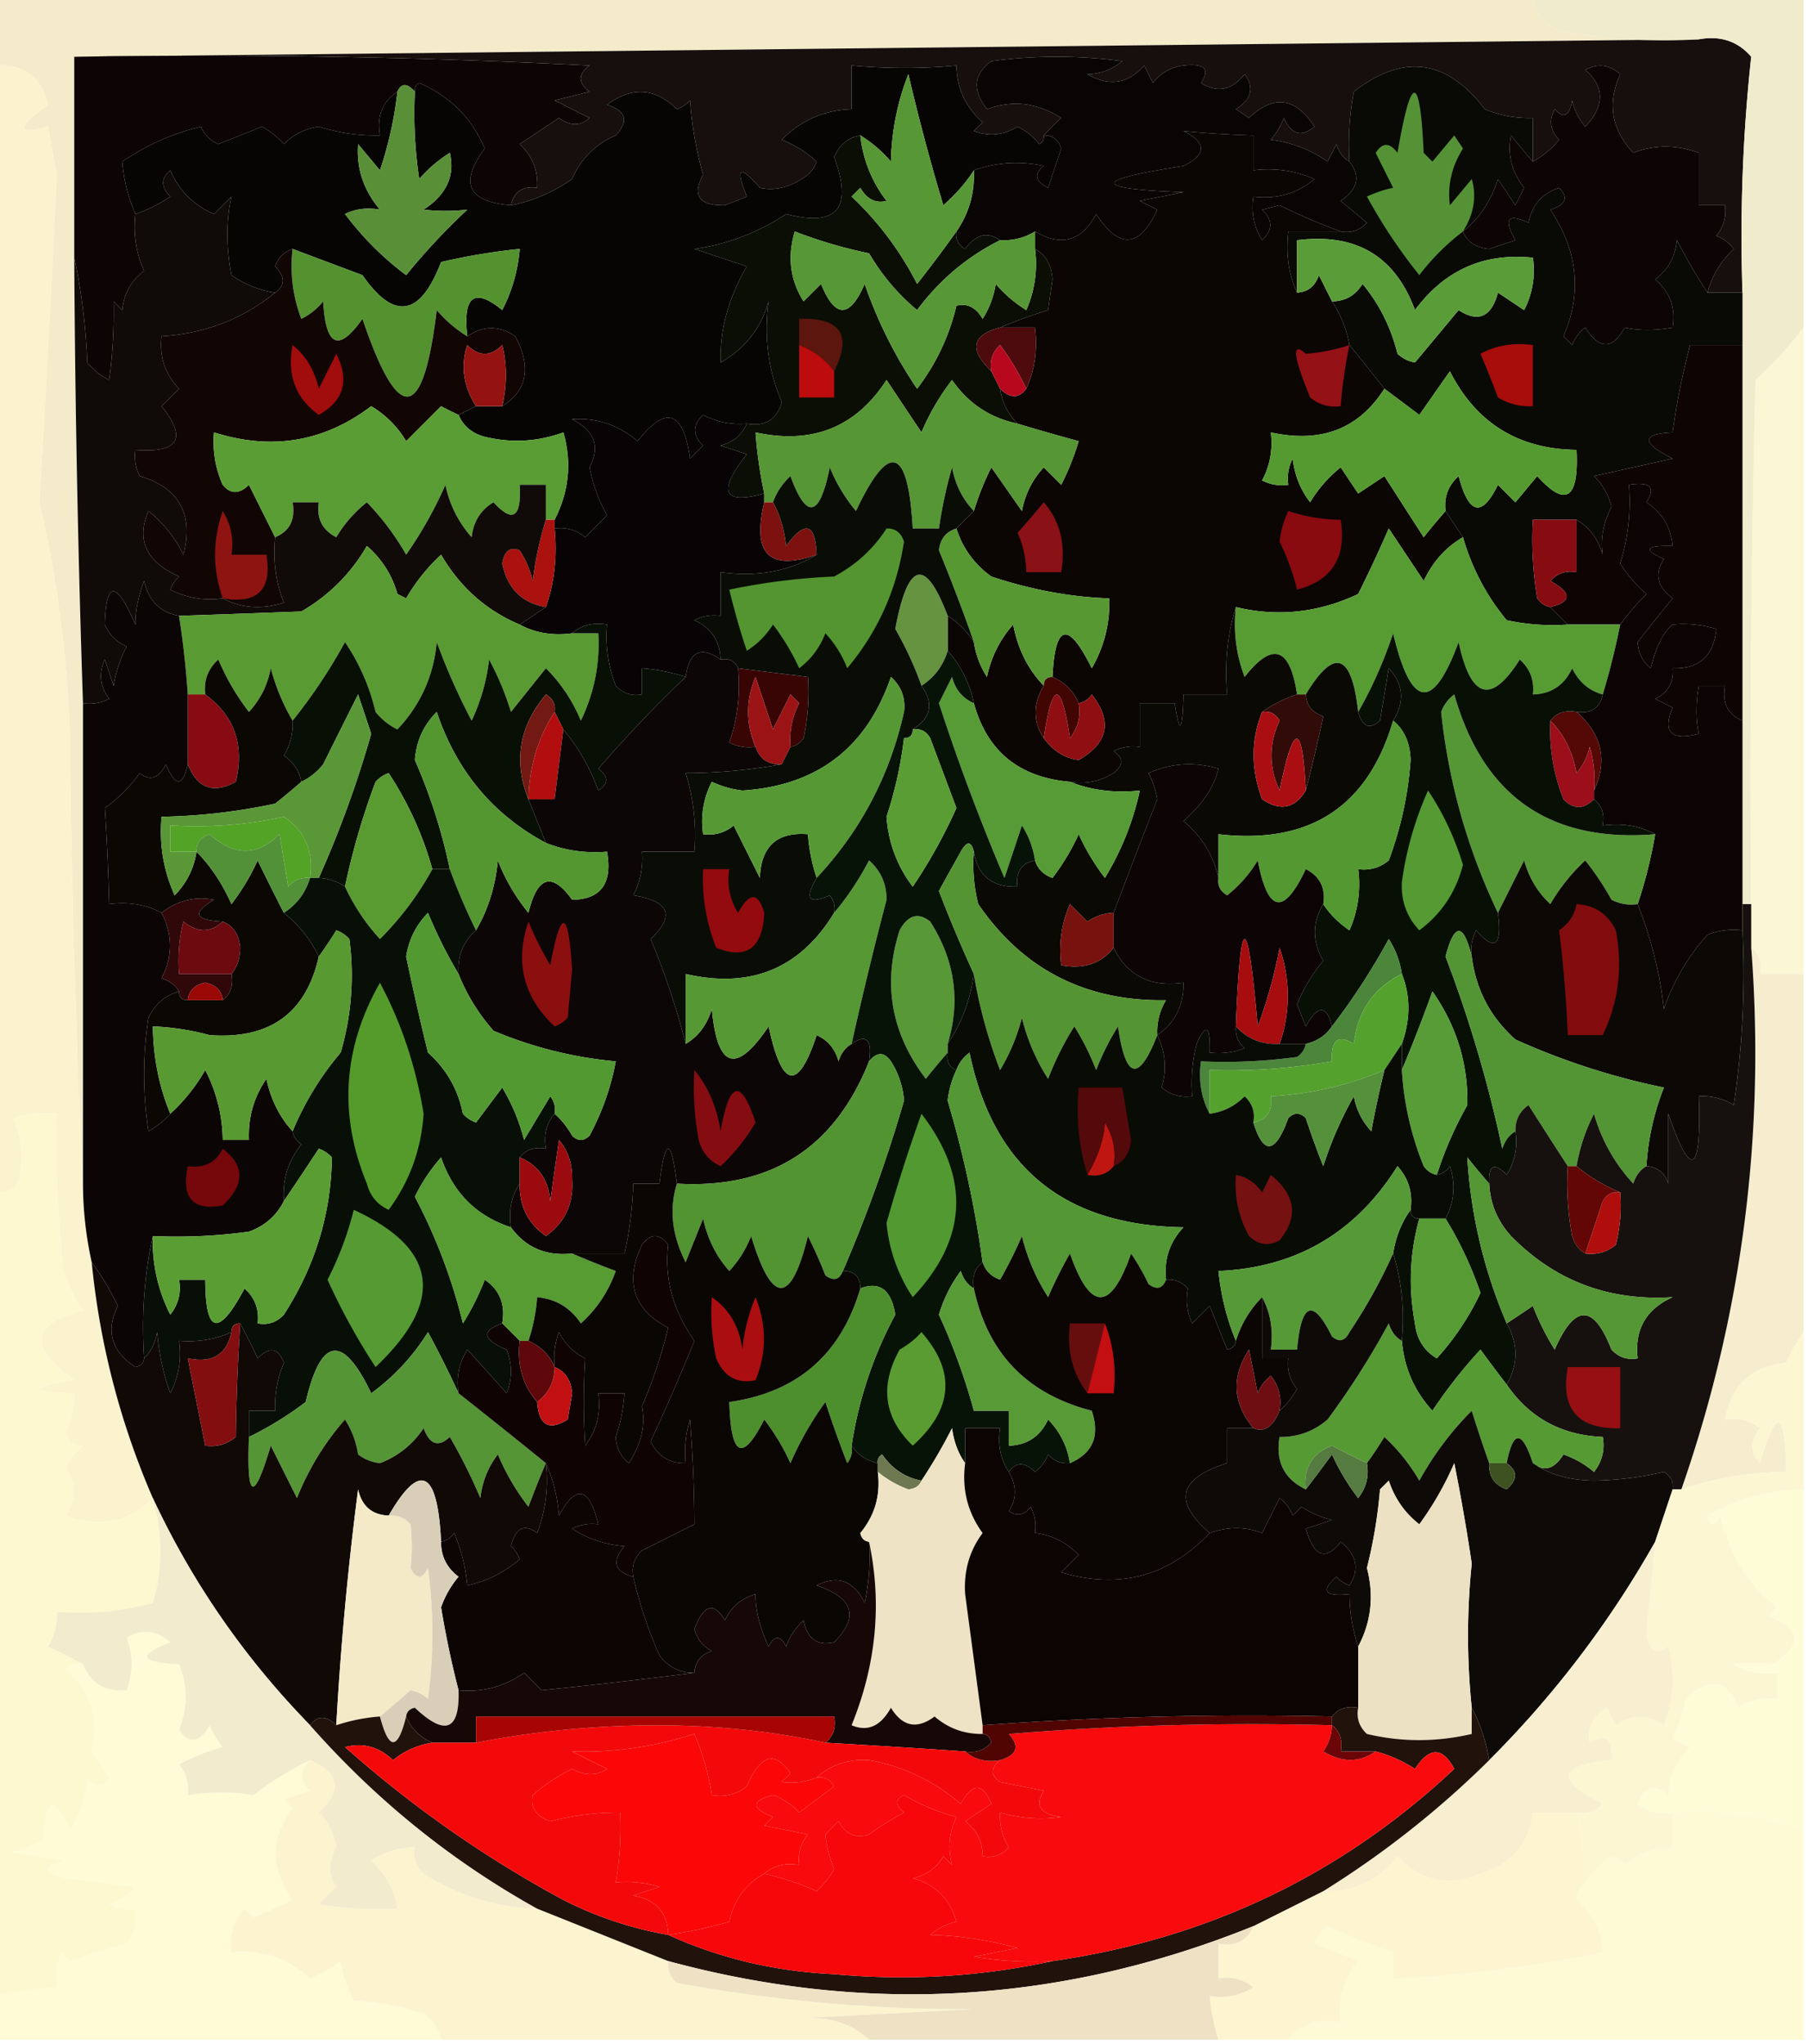 <svg xmlns="http://www.w3.org/2000/svg" width="207" height="234" style="shape-rendering:geometricPrecision;text-rendering:geometricPrecision;image-rendering:optimizeQuality;fill-rule:evenodd;clip-rule:evenodd"><path style="opacity:1" fill="#f3ebca" d="M-.5-.5h176c.212 1.884 1.212 3.217 3 4a64.872 64.872 0 0 0 16 1l-186 2v23c.097 17.006.43 34.006 1 51v55a1289.575 1289.575 0 0 1-1.5-51 134.47 134.47 0 0 0-3.5-27c.744-12.484 1.41-24.984 2-37.5l-1-5.5c-3.608.951-3.608.118 0-2.5-.755-3.207-2.755-4.707-6-4.5v-8z"/><path style="opacity:1" fill="#060504" d="M119.5 15.5c.997-.03 1.664.47 2 1.5l-1.5 4.5c-1.487-.753-1.654-1.586-.5-2.5-2.721-.602-5.387-.435-8 .5-.929 1.436-2.095 2.77-3.5 4a249.69 249.69 0 0 1-4-15c-1.244 3.138-1.911 6.472-2 10a14.69 14.69 0 0 0-3.5-3c-1.422.25-2.422 1.083-3 2.5 2.177 5.858.343 8.025-5.5 6.5a25.245 25.245 0 0 1-10.5 4l6 2c-2.103 3.602-3.103 7.269-3 11 2.787-1.57 4.62-3.904 5.5-7-.55 4.09-.05 7.923 1.5 11.5-.532 2.02-1.865 2.853-4 2.5a9.106 9.106 0 0 1-5-1c-1.231 1.15-1.231 2.317 0 3.5L79 52.5c-.756-5.483-2.756-6.15-6-2-2.228-1.874-4.728-2.708-7.5-2.5 2.581 1.3 3.248 3.134 2 5.5a18.106 18.106 0 0 0 2 5.5L67 61.5c-1.011-.837-2.178-1.17-3.5-1v-1c1.649-3.24 1.982-6.574 1-10-2.938 1.075-5.938 1.242-9 .5-1.442-.377-2.442-1.21-3-2.5l2-1h3c2.865-1.786 3.365-4.453 1.5-8-1.828-1.252-3.661-1.252-5.5 0-.525-4.618.808-5.618 4-3a18.398 18.398 0 0 0 2-7 70.529 70.529 0 0 0-9 1.5c-2.377 6.229-5.377 6.729-9 1.5a5634.105 5634.105 0 0 1-8-3c-.978.311-1.645.978-2 2 1.153 1.187 1.153 2.187 0 3a11.64 11.64 0 0 1-5-2c-.612-3.253-.612-6.253 0-9l-2 2c-2.333-1-4-2.667-5-5-1.09.891-1.09 1.891 0 3-1.266.862-2.6 1.53-4 2-.848-1.982-1.348-3.982-1.5-6a27.23 27.23 0 0 1 9-4c.388.928 1.055 1.595 2 2l5-2a9.265 9.265 0 0 1 2.5 2 6.893 6.893 0 0 1 4-2 21.332 21.332 0 0 0 7 1c-.38-2.198.287-3.865 2-5a43.276 43.276 0 0 1-2 9l-2.5-3c-.21 2.769.623 5.269 2.5 7.5-1.45-.263-2.784-.096-4 .5 2 2.667 4.333 5 7 7a74.145 74.145 0 0 1 7-7.5 21.405 21.405 0 0 1-5 0c2.616-1.71 3.616-3.876 3-6.5a14.974 14.974 0 0 0-3.5 3 50.441 50.441 0 0 1-.5-10c-.065-.438.101-.772.5-1 3.495 1.495 5.995 3.995 7.5 7.5-2.944 3.946-1.944 6.113 3 6.5 2.51-.49 4.844-1.49 7-3 1-2.333 2.667-4 5-5 1.522-1.656 1.189-2.823-1-3.5 2.838-2.12 5.504-1.953 8 .5a3.646 3.646 0 0 0 1.5-1c.218 2.926.718 5.76 1.5 8.5-1.298 2.395-.465 3.562 2.5 3.5l2.5-1c-1.33-3.349-.83-3.682 1.5-1 1.803.405 3.636-.095 5.5-1.5.457-.414.79-.914 1-1.5a12.417 12.417 0 0 0-4-2.5c2.204-2.234 4.87-3.4 8-3.5v-5c4.164.374 8.164.374 12 0 .049 2.6 1.049 4.766 3 6.5l-1 1c1.735.651 3.402.485 5-.5a7.248 7.248 0 0 1 2.5 2c.399-.228.565-.562.5-1z"/><path style="opacity:1" fill="#0d0505" d="M8.5 6.5c19.678-.333 39.345 0 59 1-1.333 1-1.333 2 0 3l-4 1 4 2c-1.033.952-2.2.952-3.5 0l-4.5 3c1.45 1.35 2.117 3.017 2 5-1.679-.215-2.679.452-3 2-4.944-.387-5.944-2.554-3-6.5-1.505-3.505-4.005-6.005-7.5-7.5-.399.228-.565.562-.5 1-.896-1.006-1.562-1.006-2 0-1.713 1.135-2.38 2.802-2 5a21.332 21.332 0 0 1-7-1 6.893 6.893 0 0 0-4 2 9.265 9.265 0 0 0-2.5-2l-5 2c-.945-.405-1.612-1.072-2-2a27.23 27.23 0 0 0-9 4c.152 2.018.652 4.018 1.5 6-.256 2.293.077 4.46 1 6.5-1.467 1.097-2.3 2.597-2.5 4.5l-1-1a57.433 57.433 0 0 1-.5 9 7.253 7.253 0 0 1-2.5-2c-.176-4.188-.676-8.188-1.5-12v-23z"/><path style="opacity:1" fill="#160f0d" d="M194.5 4.5c2.477-.45 4.477.217 6 2a190.175 190.175 0 0 0-1 27h-4c.506-1.929 1.506-3.595 3-5a4.451 4.451 0 0 0-2-1.5c.837-1.011 1.17-2.178 1-3.5h-3v-6c-2.568-.95-5.068-.95-7.5 0-2.507-2.682-3.007-5.682-1.5-9-1.223-1.114-2.556-1.28-4-.5 2.238 1.94 2.238 4.107 0 6.5a6.802 6.802 0 0 1-1.5-3c-.317 1.8-.984 2.134-2 1-.684 1.284-.517 2.45.5 3.5a10.51 10.51 0 0 1-3 2.5v-5a12.988 12.988 0 0 1-5.5-1c-4.347-5.737-9.347-6.404-15-2a32.462 32.462 0 0 0-.5 8c-.722-.418-1.222-1.084-1.5-2l-1 2a14.294 14.294 0 0 0-6.5-2.5 9.457 9.457 0 0 0 1.5-2.5c.826 1.905 1.993 2.239 3.5 1-2.177-3.355-4.677-3.688-7.5-1l-1.5-1c1.789-1.123 2.122-2.456 1-4-1.468 1.833-3.135 2.166-5 1 1.087-1.605.421-2.271-2-2-1.494.21-2.661.876-3.5 2l-1-2c-1.836 2.104-4.002 2.438-6.5 1 1.489-.033 2.822-.533 4-1.5-5-.667-10-.667-15 0-2.024 1.458-2.191 3.291-.5 5.5 2.905-1.077 5.738-.743 8.5 1a30.968 30.968 0 0 0-2 2c.065.438-.101.772-.5 1a7.248 7.248 0 0 0-2.5-2c-1.598.985-3.265 1.151-5 .5l1-1c-1.951-1.734-2.951-3.9-3-6.5-3.836.374-7.836.374-12 0v5c-3.13.1-5.796 1.266-8 3.5a12.417 12.417 0 0 1 4 2.5 3.646 3.646 0 0 1-1 1.5c-1.864 1.405-3.697 1.905-5.5 1.5-2.33-2.682-2.83-2.349-1.5 1l-2.5 1c-2.965.062-3.798-1.105-2.5-3.5a42.336 42.336 0 0 1-1.5-8.5c-.414.457-.914.79-1.5 1-2.496-2.453-5.162-2.62-8-.5 2.189.677 2.522 1.844 1 3.5-2.333 1-4 2.667-5 5-2.156 1.51-4.49 2.51-7 3 .321-1.548 1.321-2.215 3-2 .117-1.983-.55-3.65-2-5l4.5-3c1.3.952 2.467.952 3.5 0l-4-2 4-1c-1.333-1-1.333-2 0-3a871.123 871.123 0 0 0-59-1l186-2z"/><path style="opacity:1" fill="#0b0504" d="M153.5 26.5h-6c-.302 2.56.032 4.893 1 7 1.25-.077 2.083-.744 2.5-2l1.5 3a13.224 13.224 0 0 1 2 5 272.613 272.613 0 0 1 4 5c-2.925 4.602-7.258 6.269-13 5 .239 1.967-.094 3.8-1 5.5.948.483 1.948.65 3 .5a4.934 4.934 0 0 1 .5-3c.216 1.884.883 3.55 2 5a14.838 14.838 0 0 1 3.5-4l2 3 3-2 4.5 7a81.819 81.819 0 0 1 2.5-3l2 3c-1.953 1.126-3.453 2.793-4.5 5l-4-6c-1.09 2.51-2.257 5.01-3.5 7.5-4.542 2.146-9.208 2.646-14 1.5-.979 3.125-1.313 6.458-1 10h-5c-.122 4.338-.455 4.672-1 1h-4v5a4.932 4.932 0 0 0-3 .5c1.141.741 1.141 1.575 0 2.5-1.545.952-3.212 1.285-5 1-5.831-.509-9.498-3.509-11-9-.492-2.319-1.492-4.319-3-6v-4a10.177 10.177 0 0 1 3 3 10.136 10.136 0 0 0 1.5 4 12.804 12.804 0 0 1 3-6c.522 2.781 1.689 5.115 3.5 7-1.242 2.111-1.242 4.111 0 6 1.084 1.474 2.418 2.307 4 2.5 3.387-1.936 3.887-4.436 1.5-7.5-.383.556-.883.89-1.5 1-.6-1.4-1.6-2.4-3-3 .296-6.137 1.796-6.47 4.5-1 1.433-2.508 2.1-5.174 2-8-4.43-.15-8.93-.983-13.5-2.5-1.952-1.412-3.285-3.245-4-5.5l2-2a31.28 31.28 0 0 1 2-5l3.5 5c.36-1.921 1.194-3.588 2.5-5l2 2a29.831 29.831 0 0 0 2-5 246.036 246.036 0 0 1-7-2c-1.1-1.105-1.767-2.438-2-4 1.152 1.125 2.152 1.125 3 0 .968-2.107 1.302-4.44 1-7h-4a61.284 61.284 0 0 1 5.5-2l.5-3.5c-.108-1.681-.775-2.848-2-3.5v-2c3.037 1.765 5.37 1.099 7-2 2.639 4.064 4.972 3.898 7-.5l-2-1 5-1c-10.548-.374-10.548-1.374 0-3 2.667-1.333 2.667-2.667 0-4 2.582.255 5.248.422 8 .5v4a13.118 13.118 0 0 1 7 1c-2.01 1.671-4.343 2.338-7 2-.285 1.788.048 3.455 1 5 1.231-1.15 1.231-2.317 0-3.5l2-.5a68.682 68.682 0 0 0 7 3z"/><path style="opacity:1" fill="#0d0406" d="M195.5 33.5a60.733 60.733 0 0 1-3.5-6c-.199 1.902-1.033 3.402-2.5 4.5 1.692 1.4 2.359 3.234 2 5.5-2.041.354-3.874.354-5.5 0-1.38 2.558-2.88 2.558-4.5 0a4.458 4.458 0 0 0-1.5 2l-1-1c2.158-4.937 1.658-9.77-1.5-14.5 1.771-.535 2.104-1.369 1-2.5-1.932.645-3.099 1.979-3.5 4-2.391-1.102-2.891-.436-1.5 2l-3 1c-1.53-.14-2.53-.806-3-2 1.864-1.478 3.197-3.478 4-6l2 3 1-2c-1.433-1.837-1.933-3.837-1.5-6a81.819 81.819 0 0 0 2.5 3 10.51 10.51 0 0 0 3-2.5c-1.017-1.05-1.184-2.216-.5-3.5 1.016 1.134 1.683.8 2-1a6.802 6.802 0 0 0 1.5 3c2.238-2.393 2.238-4.56 0-6.5 1.444-.78 2.777-.614 4 .5-1.507 3.318-1.007 6.318 1.5 9 2.432-.95 4.932-.95 7.5 0v6h3c.17 1.322-.163 2.489-1 3.5a4.451 4.451 0 0 1 2 1.5c-1.494 1.405-2.494 3.071-3 5z"/><path style="opacity:1" fill="#0a0505" d="M154.5 18.5c1.299 1.653.966 3.153-1 4.5l3 2.5c-.825.886-1.825 1.219-3 1a68.682 68.682 0 0 1-7-3l-2 .5c1.231 1.183 1.231 2.35 0 3.5-.952-1.545-1.285-3.212-1-5 2.657.338 4.99-.329 7-2a13.118 13.118 0 0 0-7-1v-4a114.136 114.136 0 0 1-8-.5c2.667 1.333 2.667 2.667 0 4-10.548 1.626-10.548 2.626 0 3l-5 1 2 1c-2.028 4.398-4.361 4.564-7 .5-1.63 3.099-3.963 3.765-7 2-1.208.734-2.541 1.067-4 1-1.439-1.01-2.772-.676-4 1-.798-.457-1.131-1.124-1-2 1.433-2.058 2.1-4.392 2-7 2.613-.935 5.279-1.102 8-.5-1.154.914-.987 1.747.5 2.5l1.5-4.5c-.336-1.03-1.003-1.53-2-1.5a30.968 30.968 0 0 1 2-2c-2.762-1.743-5.595-2.077-8.5-1-1.691-2.209-1.524-4.042.5-5.5 5-.667 10-.667 15 0-1.178.967-2.511 1.467-4 1.5 2.498 1.438 4.664 1.104 6.5-1l1 2c.839-1.124 2.006-1.79 3.5-2 2.421-.271 3.087.395 2 2 1.865 1.166 3.532.833 5-1 1.122 1.544.789 2.877-1 4l1.5 1c2.823-2.688 5.323-2.355 7.5 1-1.507 1.239-2.674.905-3.5-1a9.457 9.457 0 0 1-1.5 2.5 14.294 14.294 0 0 1 6.5 2.5l1-2c.278.916.778 1.582 1.5 2z"/><path style="opacity:1" fill="#599037" d="M47.5 10.5c-.165 3.35.002 6.683.5 10a14.974 14.974 0 0 1 3.5-3c.616 2.624-.384 4.79-3 6.5 1.707.195 3.374.195 5 0a74.145 74.145 0 0 0-7 7.5c-2.667-2-5-4.333-7-7 1.216-.596 2.55-.763 4-.5-1.877-2.231-2.71-4.731-2.5-7.5l2.5 3a43.276 43.276 0 0 0 2-9c.438-1.006 1.104-1.006 2 0z"/><path style="opacity:1" fill="#f1ebcd" d="M175.5-.5h31v38c-1.576 2.084-3.409 4.084-5.5 6-.5 19.997-.667 39.997-.5 60h-1v-70a190.175 190.175 0 0 1 1-27c-1.523-1.783-3.523-2.45-6-2a64.872 64.872 0 0 1-16-1c-1.788-.783-2.788-2.116-3-4z"/><path style="opacity:1" fill="#0b0e05" d="M98.5 15.5c.298 2.765 1.298 5.265 3 7.5-1.242.311-2.243-.189-3-1.5l-1 1a36.632 36.632 0 0 1 7.5 10 157.919 157.919 0 0 0 4.5-6c-.131.876.202 1.543 1 2 1.228-1.676 2.561-2.01 4-1-3.791 1.901-6.957 4.568-9.5 8-2.164-1.79-3.998-3.956-5.5-6.5a53.471 53.471 0 0 1-8.5-2.5c-.874 2.879-.54 5.545 1 8l2-2c1.612 3.966 3.28 3.966 5 0a50.551 50.551 0 0 0 6 12 24.958 24.958 0 0 0 4.5-9.5c1.242-.311 2.242.189 3 1.5a10.256 10.256 0 0 0 1.5-4 14.962 14.962 0 0 0 3.5 3 13.115 13.115 0 0 0 1-7c1.225.652 1.892 1.819 2 3.5l-.5 3.5a61.284 61.284 0 0 0-5.5 2c-3.249.855-3.582 2.521-1 5l1 2c.233 1.562.9 2.895 2 4-3.167-.668-5.667-2.334-7.5-5a26.953 26.953 0 0 0-3.5 6l-4-6c-3.498 5.416-8.498 7.416-15 6a51.639 51.639 0 0 0 1 7c-4.721 1.306-5.388-.194-2-4.5l-3-1c1.442-.377 2.442-1.21 3-2.5 2.135.353 3.468-.48 4-2.5-1.55-3.577-2.05-7.41-1.5-11.5-.88 3.096-2.713 5.43-5.5 7-.103-3.731.897-7.398 3-11l-6-2a25.245 25.245 0 0 0 10.5-4c5.843 1.525 7.677-.642 5.5-6.5.578-1.417 1.578-2.25 3-2.5z"/><path style="opacity:1" fill="#589735" d="M111.5 19.5c.1 2.608-.567 4.942-2 7a157.919 157.919 0 0 1-4.5 6 36.632 36.632 0 0 0-7.5-10l1-1c.757 1.311 1.758 1.811 3 1.5-1.702-2.235-2.702-4.735-3-7.5a14.69 14.69 0 0 1 3.5 3c.089-3.528.756-6.862 2-10a249.69 249.69 0 0 0 4 15c1.405-1.23 2.571-2.564 3.5-4z"/><path style="opacity:1" fill="#090905" d="M175.5 18.5a81.819 81.819 0 0 1-2.5-3c-.433 2.163.067 4.163 1.5 6l-1 2-2-3c-.803 2.522-2.136 4.522-4 6 .47 1.194 1.47 1.86 3 2l3-1c-1.391-2.436-.891-3.102 1.5-2 .401-2.021 1.568-3.355 3.5-4 1.104 1.131.771 1.965-1 2.5 3.158 4.73 3.658 9.563 1.5 14.5l1 1a4.458 4.458 0 0 1 1.5-2c1.62 2.558 3.12 2.558 4.5 0 1.626.354 3.459.354 5.5 0 .359-2.266-.308-4.1-2-5.5 1.467-1.098 2.301-2.598 2.5-4.5a60.733 60.733 0 0 0 3.5 6h4v6h-6a81.798 81.798 0 0 0-2 10c-3.602.178-3.602 1.178 0 3l-9 2a7.298 7.298 0 0 1 2 3.5c-.956 1.948-1.289 3.782-1 5.5-.557-1.832-1.557-3.165-3-4h-5a40.911 40.911 0 0 0 .5 9c.383.556.883.89 1.5 1l2 2a24.939 24.939 0 0 1-7-.5 26.057 26.057 0 0 1-5-9.5l-2-3c-.188-1.603.312-2.937 1.5-4 1.165 4.432 2.665 4.765 4.5 1l2 2 2.5-3c3.28 3.643 4.78 2.643 4.5-3-6.67-.083-11.503-3.083-14.5-9l-3.5 5a494.818 494.818 0 0 0-4-3 272.613 272.613 0 0 0-4-5 13.224 13.224 0 0 0-2-5c1.517-.01 2.684-.677 3.5-2 1.924 2.322 3.257 4.989 4 8a3.942 3.942 0 0 0 2 1l5-6c2.252 1.462 3.752.795 4.5-2l3 2a9.86 9.86 0 0 0 1-6c-5.603-.582-10.103 1.418-13.5 6-2.265-6.19-6.765-8.856-13.5-8v6c-.968-2.107-1.302-4.44-1-7h6c1.175.219 2.175-.114 3-1l-3-2.5c1.966-1.347 2.299-2.847 1-4.5a32.462 32.462 0 0 1 .5-8c5.653-4.404 10.653-3.737 15 2a12.988 12.988 0 0 0 5.5 1v5z"/><path style="opacity:1" fill="#559236" d="M167.5 26.5a26.399 26.399 0 0 0-5 5 60.765 60.765 0 0 1-6-9c1.103-.498 2.103-.83 3-1l-2-4c.774-1.211 1.607-1.211 2.5 0 1.575-9.176 2.575-9.176 3 0l1 1 2.5-3 1 1.5c-1.291 2.05-1.791 4.217-1.5 6.5l2.5-3c.589 1.981.255 3.981-1 6z"/><path style="opacity:1" fill="#549230" d="M33.5 28.5c2.638.992 5.305 1.992 8 3 3.623 5.229 6.623 4.729 9-1.5a70.529 70.529 0 0 1 9-1.5 18.398 18.398 0 0 1-2 7c-3.192-2.618-4.525-1.618-4 3a14.692 14.692 0 0 1-3.5-3c-1.54 12.86-4.374 13.194-8.5 1-2.717 3.867-4.217 3.2-4.5-2a7.253 7.253 0 0 1-2.5 2 16.869 16.869 0 0 1-1-8z"/><path style="opacity:1" fill="#5a9d38" d="m152.5 34.5-1.5-3c-.417 1.256-1.25 1.923-2.5 2v-6c6.735-.856 11.235 1.81 13.5 8 3.397-4.582 7.897-6.582 13.5-6a9.86 9.86 0 0 1-1 6l-3-2c-.748 2.795-2.248 3.462-4.5 2l-5 6a3.942 3.942 0 0 1-2-1c-.743-3.011-2.076-5.678-4-8-.816 1.323-1.983 1.99-3.5 2z"/><path style="opacity:1" fill="#120604" d="M33.5 28.5a16.869 16.869 0 0 0 1 8 7.253 7.253 0 0 0 2.5-2c.283 5.2 1.783 5.867 4.5 2 4.126 12.194 6.96 11.86 8.5-1a14.692 14.692 0 0 0 3.5 3c1.839-1.252 3.672-1.252 5.5 0 1.865 3.547 1.365 6.214-1.5 8 .557-2.45.557-4.782 0-7-1.333 1.333-2.667 1.333-4 0-.78 2.385-.446 4.718 1 7l-2 1a44.358 44.358 0 0 1-2-1l-4 4c-1-1.667-2.333-3-4-4-5.395 4.094-11.395 5.094-18 3a11.989 11.989 0 0 0 1 6c.891 1.09 1.891 1.09 3 0l3 6c-.268 2.62.065 5.12 1 7.5-2.538.796-4.872.63-7-.5a9.864 9.864 0 0 1-6-1 3.646 3.646 0 0 1 1-1.5c-3.763-1.696-4.93-4.196-3.5-7.5a14.71 14.71 0 0 1 4 5c1.177-4.651-.49-7.651-5-9a4.932 4.932 0 0 1-.5-3c4.968.383 5.968-1.284 3-5l2-2c-1.605-1.679-2.271-3.679-2-6 4.95-.31 9.283-1.977 13-5 1.153-.813 1.153-1.813 0-3 .355-1.022 1.022-1.689 2-2z"/><path style="opacity:1" fill="#579736" d="M114.5 27.5c1.459.067 2.792-.266 4-1v2a13.115 13.115 0 0 1-1 7 14.962 14.962 0 0 1-3.5-3 10.256 10.256 0 0 1-1.5 4c-.758-1.311-1.758-1.811-3-1.5a24.958 24.958 0 0 1-4.5 9.5 50.551 50.551 0 0 1-6-12c-1.72 3.966-3.388 3.966-5 0l-2 2c-1.54-2.455-1.874-5.121-1-8a53.471 53.471 0 0 0 8.5 2.5c1.502 2.544 3.336 4.71 5.5 6.5 2.543-3.432 5.709-6.099 9.5-8z"/><path style="opacity:1" fill="#4e0b0d" d="M114.5 37.5h4c.302 2.56-.032 4.893-1 7a29.744 29.744 0 0 0-3-5c-.886.825-1.219 1.825-1 3-2.582-2.479-2.249-4.145 1-5z"/><path style="opacity:1" fill="#5c160d" d="M95.5 42.5a8.95 8.95 0 0 0-4-3v-3c4.752-.159 6.086 1.841 4 6z"/><path style="opacity:1" fill="#b8081d" d="M117.5 44.5c-.848 1.125-1.848 1.125-3 0l-1-2c-.219-1.175.114-2.175 1-3a29.744 29.744 0 0 1 3 5z"/><path style="opacity:1" fill="#941210" d="M57.5 46.5h-3c-1.446-2.282-1.78-4.615-1-7 1.333 1.333 2.667 1.333 4 0 .557 2.218.557 4.55 0 7z"/><path style="opacity:1" fill="#941116" d="M154.5 39.5a51.56 51.56 0 0 0-1 7c-1.322.17-2.489-.163-3.5-1-1.966-4.79-2.132-6.456-.5-5a20.676 20.676 0 0 0 5-1z"/><path style="opacity:1" fill="#bc0c0d" d="M91.5 39.5a8.95 8.95 0 0 1 4 3v3h-4v-6z"/><path style="opacity:1" fill="#a60d0b" d="M169.5 40.5c1.765-.961 3.765-1.295 6-1v7a6.846 6.846 0 0 1-4-1 112.088 112.088 0 0 0-2-5z"/><path style="opacity:1" fill="#a10c0d" d="M33.5 39.5c1.499 1.178 2.499 2.845 3 5l2-4c1.542 3.036.875 5.369-2 7-2.672-1.925-3.672-4.592-3-8z"/><path style="opacity:1" fill="#080405" d="M85.5 48.5c-.558 1.29-1.558 2.123-3 2.5l3 1c-3.388 4.306-2.721 5.806 2 4.5v1c-1.426 5.91.574 7.91 6 6-3.184 1.914-6.851 2.58-11 2v5a4.932 4.932 0 0 0-3 .5c1.939.908 2.939 2.408 3 4.5-2.256-1.597-3.59-.93-4 2a20.677 20.677 0 0 0-5-1v3c-1.175.219-2.175-.114-3-1a15.42 15.42 0 0 1-1-7c-1.599-.268-2.932.066-4 1-2.235.295-4.235-.039-6-1l3-2c.977-2.787 1.31-5.787 1-9 1.322-.17 2.489.163 3.5 1l2.5-2.5a18.106 18.106 0 0 1-2-5.5c1.248-2.366.581-4.2-2-5.5 2.772-.208 5.272.626 7.5 2.5 3.244-4.15 5.244-3.483 6 2l1.5-1.5c-1.231-1.183-1.231-2.35 0-3.5a9.106 9.106 0 0 0 5 1z"/><path style="opacity:1" fill="#5a9d34" d="M52.5 47.5c.558 1.29 1.558 2.123 3 2.5 3.062.742 6.062.575 9-.5.982 3.426.649 6.76-1 10h-1v-4h-3c.214 3.757-.786 4.424-3 2-1.47.88-2.304 2.214-2.5 4a12.8 12.8 0 0 1-3-6 46.895 46.895 0 0 1-4.5 8 30.069 30.069 0 0 0-4.5-6 15.007 15.007 0 0 0-3.5 4c-1.611-.82-2.278-2.154-2-4h-3c.343 1.983-.324 3.317-2 4l-3-6c-1.109 1.09-2.109 1.09-3 0a11.989 11.989 0 0 1-1-6c6.605 2.094 12.605 1.094 18-3 1.667 1 3 2.333 4 4l4-4c.684.363 1.35.696 2 1z"/><path style="opacity:1" fill="#559a30" d="M165.5 58.5c-.815.93-1.648 1.93-2.5 3l-4.5-7-3 2-2-3a14.838 14.838 0 0 0-3.5 4c-1.117-1.45-1.784-3.116-2-5a4.934 4.934 0 0 0-.5 3 4.932 4.932 0 0 1-3-.5c.906-1.7 1.239-3.533 1-5.5 5.742 1.269 10.075-.398 13-5 1.315.976 2.648 1.976 4 3l3.5-5c2.997 5.917 7.83 8.917 14.5 9 .28 5.643-1.22 6.643-4.5 3l-2.5 3-2-2c-1.835 3.765-3.335 3.432-4.5-1-1.188 1.063-1.688 2.397-1.5 4z"/><path style="opacity:1" fill="#569634" d="M116.5 48.5c2.198.665 4.531 1.332 7 2a29.831 29.831 0 0 1-2 5l-2-2c-1.306 1.412-2.14 3.079-2.5 5l-3.5-5a31.28 31.28 0 0 0-2 5c-1.293-1.342-2.126-3.009-2.5-5a52.55 52.55 0 0 0-1.5 7h-3c-.532-9.377-2.699-10.043-6.5-2a18.941 18.941 0 0 1-3-5c-1.145 5.74-2.645 6.073-4.5 1a7.467 7.467 0 0 0-2 3h-1v-1a51.639 51.639 0 0 1-1-7c6.502 1.416 11.502-.584 15-6l4 6a26.953 26.953 0 0 1 3.5-6c1.833 2.666 4.333 4.332 7.5 5z"/><path style="opacity:1" fill="#8a1115" d="M119.5 57.5c1.869 2.135 2.536 4.802 2 8h-4a11.184 11.184 0 0 0-1-4.5 123.446 123.446 0 0 0 3-3.5z"/><path style="opacity:1" fill="#7d110f" d="M87.5 57.5h1c.802 1.452 1.302 3.118 1.5 5 2.178-2.968 3.344-2.635 3.5 1-5.426 1.91-7.426-.09-6-6z"/><path style="opacity:1" fill="#890a0f" d="M147.5 58.5a19.24 19.24 0 0 0 6 1c.68 4.29-.986 6.957-5 8a27.242 27.242 0 0 0-2-5.5 10.984 10.984 0 0 1 1-3.5z"/><path style="opacity:1" fill="#fbf3ce" d="M-.5 7.5c3.245-.207 5.245 1.293 6 4.5-3.608 2.618-3.608 3.451 0 2.5l1 5.5a3005.247 3005.247 0 0 1-2 37.5 134.47 134.47 0 0 1 3.5 27c.168 17.172.668 34.172 1.5 51a41.743 41.743 0 0 0 1 9 89.647 89.647 0 0 0 7 27c-2.841 2.809-6.174 3.475-10 2 1.236-1.811 1.236-3.644 0-5.5a9.263 9.263 0 0 1 2-2.5c-.941.011-1.608-.489-2-1.5.648-1.44.98-2.94 1-4.5-5.294-.182-5.294-.682 0-1.5-5.307-3.786-4.973-6.453 1-8-1.621-2.166-2.455-4.666-2.5-7.5-.5-4.989-.666-9.989-.5-15a12.93 12.93 0 0 0-5 .5c1.102 2.401 1.269 4.901.5 7.5-.67.752-1.504 1.086-2.5 1V7.5z"/><path style="opacity:1" fill="#0f0404" d="M199.5 39.5v43c-1.676-.683-2.343-2.017-2-4h-3c-.354 2.041-.354 3.874 0 5.5-3.174.829-4.174-.171-3-3l-2-1c1.473-.71 2.14-1.876 2-3.5 3.041.094 4.707-1.406 5-4.5a12.935 12.935 0 0 0-5-.5c-1.076.88-1.91 2.546-2.5 5-.944-.763-1.444-1.763-1.5-3 1.287-1.66 2.62-3.326 4-5-1.77-1.32-2.103-2.82-1-4.5-2.432-1.087-2.098-1.587 1-1.5-.203-2.138-1.203-3.805-3-5 1.109-1.714.442-2.38-2-2a23.833 23.833 0 0 1-1 9 14.984 14.984 0 0 0 3 3.5 30.217 30.217 0 0 0-3 3.5h-6l-2-2c2.477-.62 2.477-1.62 0-3 .825-.886 1.825-1.219 3-1v-6c1.443.835 2.443 2.168 3 4-.289-1.718.044-3.552 1-5.5a7.298 7.298 0 0 0-2-3.5l9-2c-3.602-1.822-3.602-2.822 0-3a81.798 81.798 0 0 1 2-10h6z"/><path style="opacity:1" fill="#ab110e" d="M62.5 59.5h1v1c.31 3.213-.023 6.213-1 9-2.758-.476-4.425-2.143-5-5 .233-1.432.9-1.932 2-1.5a11.362 11.362 0 0 1 1.5 3.5c.29-2.42.79-4.754 1.5-7z"/><path style="opacity:1" fill="#100b08" d="M31.5 33.5c-3.717 3.023-8.05 4.69-13 5-.271 2.321.395 4.321 2 6l-2 2c2.968 3.716 1.968 5.383-3 5a4.932 4.932 0 0 0 .5 3c4.51 1.349 6.177 4.349 5 9a14.71 14.71 0 0 0-4-5c-1.43 3.304-.263 5.804 3.5 7.5-.457.414-.79.914-1 1.5a9.864 9.864 0 0 0 6 1c2.128 1.13 4.462 1.296 7 .5-.935-2.38-1.268-4.88-1-7.5 1.676-.683 2.343-2.017 2-4h3c-.278 1.846.389 3.18 2 4a15.007 15.007 0 0 1 3.5-4 30.069 30.069 0 0 1 4.5 6 46.895 46.895 0 0 0 4.5-8 12.8 12.8 0 0 0 3 6c.196-1.786 1.03-3.12 2.5-4 2.214 2.424 3.214 1.757 3-2h3v4a38.352 38.352 0 0 0-1.5 7 11.362 11.362 0 0 0-1.5-3.5c-1.1-.432-1.767.068-2 1.5.575 2.857 2.242 4.524 5 5l-3 2c-3.838-1.623-6.838-4.29-9-8a21.628 21.628 0 0 0-4 5l-1-.5a11.145 11.145 0 0 0-3.5-5.5 20.24 20.24 0 0 1-7.5 7.5c-4.866.186-9.533.353-14 .5-2.162-.397-3.495-1.73-4-4-.689 1.838-1.022 3.505-1 5-2.196-5.07-3.363-5.07-3.5 0 .5 1.167 1.333 2 2.5 2.5a15.276 15.276 0 0 0-1.5 4.5l-1-3c-.72 1.612-.554 3.112.5 4.5a4.932 4.932 0 0 1-3 .5c-.57-16.994-.903-33.994-1-51 .824 3.812 1.324 7.812 1.5 12a7.253 7.253 0 0 0 2.5 2c.399-2.922.566-5.922.5-9l1 1c.2-1.903 1.033-3.403 2.5-4.5-.923-2.04-1.256-4.207-1-6.5 1.4-.47 2.734-1.138 4-2-1.09-1.109-1.09-2.109 0-3 1 2.333 2.667 4 5 5l2-2c-.612 2.747-.612 5.747 0 9a11.64 11.64 0 0 0 5 2z"/><path style="opacity:1" fill="#8e1411" d="M25.5 68.5c-1.166-3.33-1.166-6.663 0-10 .952 1.545 1.285 3.212 1 5h4c.667 4-1 5.667-5 5z"/><path style="opacity:1" fill="#860c12" d="M180.5 59.5v6c-1.175-.219-2.175.114-3 1 2.477 1.38 2.477 2.38 0 3-.617-.11-1.117-.444-1.5-1a40.911 40.911 0 0 1-.5-9h5z"/><path style="opacity:1" fill="#579833" d="M109.5 60.5c.715 2.255 2.048 4.088 4 5.5 4.57 1.517 9.07 2.35 13.5 2.5.1 2.826-.567 5.492-2 8-2.704-5.47-4.204-5.137-4.5 1-.667 0-1 .333-1 1-1.811-1.885-2.978-4.219-3.5-7a12.804 12.804 0 0 0-3 6 10.136 10.136 0 0 1-1.5-4 211.378 211.378 0 0 0-4-10.5c.139-1.301.805-2.134 2-2.5z"/><path style="opacity:1" fill="#599b32" d="M59.5 71.5c1.765.961 3.765 1.295 6 1h3c.192 3.513-.474 6.846-2 10a18.194 18.194 0 0 0-4-6l-4 5a32.45 32.45 0 0 0-2.5-6 22.5 22.5 0 0 1-2 7 74.24 74.24 0 0 1-4-9c-.346 3.848-1.846 7.181-4.5 10a7.253 7.253 0 0 1-2.5-2 23.973 23.973 0 0 0-3.5-8 61.06 61.06 0 0 1-6 9 23.99 23.99 0 0 1-2.5-6c-.36 1.921-1.194 3.588-2.5 5a26.86 26.86 0 0 1-3.5-6c-1.188 1.063-1.688 2.397-1.5 4h-2a104.613 104.613 0 0 0-1-9c4.467-.147 9.134-.314 14-.5a20.24 20.24 0 0 0 7.5-7.5 11.145 11.145 0 0 1 3.5 5.5l1 .5a21.628 21.628 0 0 1 4-5c2.162 3.71 5.162 6.377 9 8z"/><path style="opacity:1" fill="#569c33" d="M167.5 61.5a26.057 26.057 0 0 0 5 9.5c2.31.497 4.643.663 7 .5h6a85.366 85.366 0 0 1-2 8c-1.574-.437-2.741-1.437-3.5-3-.908 1.939-2.408 2.939-4.5 3 .188-1.603-.312-2.937-1.5-4-3.275 5.19-5.608 4.522-7-2-2.945 7.985-5.445 7.651-7.5-1-1.088 3.253-2.421 6.253-4 9-.744-6.734-2.744-7.4-6-2h-1c-.808-5.423-2.808-6.09-6-2a16.874 16.874 0 0 1-1-8c4.792 1.146 9.458.646 14-1.5 1.243-2.49 2.41-4.99 3.5-7.5l4 6c1.047-2.207 2.547-3.874 4.5-5z"/><path style="opacity:1" fill="#669340" d="M108.5 70.5v4c-.526 1.73-1.526 3.064-3 4a39.474 39.474 0 0 0-3-6.5c1.445-7.748 3.445-8.248 6-1.5z"/><path style="opacity:1" fill="#0a0904" d="M141.5 69.5a16.874 16.874 0 0 0 1 8c3.192-4.09 5.192-3.423 6 2-1.495.489-2.829 1.155-4 2-1.288 3.2-1.288 6.533 0 10 2.082 1.394 3.749 1.061 5-1a206.33 206.33 0 0 0 2-8.5c-1.256-.417-1.923-1.25-2-2.5 3.256-5.4 5.256-4.734 6 2 .508 1.733 1.341 2.066 2.5 1l1-6c1.689 1.82 1.855 3.82.5 6-2.901 9.872-9.568 14.205-20 13v5c-.569-2.564-1.903-4.73-4-6.5 2.173-1.918 3.506-3.918 4-6-2.727-.818-5.394-.652-8 .5.487.946.82 1.946 1 3a1109.237 1109.237 0 0 0-5 13 5.576 5.576 0 0 0-3 1l-2-2a13.116 13.116 0 0 0-1 7c2.582.475 4.582-.192 6-2 1.564 3.206 4.231 4.54 8 4 .039 2.589-.961 4.589-3 6a6.846 6.846 0 0 1 1-4c-9.201.15-16.368-3.517-21.5-11a18.453 18.453 0 0 1-.5-6c.433 2.759 2.1 4.092 5 4-.215-1.679.452-2.679 2-3 .311.978.978 1.645 2 2a25.86 25.86 0 0 0 3-5 25.86 25.86 0 0 0 3 5 32.32 32.32 0 0 0 4-10c-2.885.306-5.552-.027-8-1 1.788.285 3.455-.048 5-1 1.141-.925 1.141-1.759 0-2.5a4.932 4.932 0 0 1 3-.5v-5h4c.545 3.672.878 3.338 1-1h5c-.313-3.542.021-6.875 1-10z"/><path style="opacity:1" fill="#380504" d="m84.5 76.5 8 1a24.939 24.939 0 0 1-.5 7c-.383.556-.883.89-1.5 1a9.106 9.106 0 0 1 1-5l-1-1-2 4-2-6c-1.115 2.656-1.115 5.323 0 8a4.932 4.932 0 0 1-3-.5c.944-2.72 1.277-5.552 1-8.5z"/><path style="opacity:1" fill="#410502" d="M120.5 77.5c1.4.6 2.4 1.6 3 3 .262 1.478-.071 2.811-1 4-1.008-6.642-2.008-6.642-3 0-1.242-1.889-1.242-3.889 0-6 0-.667.333-1 1-1z"/><path style="opacity:1" fill="#fbf6d3" d="M206.5 37.5v74h-5c.237-1.291-.096-2.291-1-3v-5c-.167-20.003 0-40.003.5-60 2.091-1.916 3.924-3.916 5.5-6z"/><path style="opacity:1" fill="#9c1316" d="m90.5 85.5-1 2c-1.527.073-2.527-.594-3-2-1.115-2.677-1.115-5.344 0-8l2 6 2-4 1 1a9.106 9.106 0 0 0-1 5z"/><path style="opacity:1" fill="#080f04" d="M65.5 72.5c1.068-.934 2.401-1.268 4-1a15.42 15.42 0 0 0 1 7c.825.886 1.825 1.219 3 1v-3c1.716.129 3.383.462 5 1a152.27 152.27 0 0 0-10 10.5c1.211.893 1.211 1.726 0 2.5-.975-2.652-2.308-4.986-4-7l-1-2c.13-.876-.203-1.543-1-2-3.07 3.663-3.737 7.663-2 12l2 5c-6.068-3.25-10.235-8.25-12.5-15-1.508 1.517-2.342 3.35-2.5 5.5a63.468 63.468 0 0 1 4 12.5h-2c-1.077-3.882-2.744-7.549-5-11a3.646 3.646 0 0 0-1.5 1 81.661 81.661 0 0 0-3.5 12 5.727 5.727 0 0 0-3-1 122.612 122.612 0 0 0 6-16.5L41 79.5c-1.327 2.632-2.66 5.298-4 8-.708.88-1.542 1.547-2.5 2-.221-1.235-.888-2.235-2-3a6.845 6.845 0 0 0 1-4 61.06 61.06 0 0 0 6-9 23.973 23.973 0 0 1 3.5 8 7.253 7.253 0 0 0 2.5 2c2.654-2.819 4.154-6.152 4.5-10a74.24 74.24 0 0 0 4 9 22.5 22.5 0 0 0 2-7 32.45 32.45 0 0 1 2.5 6l4-5a18.194 18.194 0 0 1 4 6c1.526-3.154 2.192-6.487 2-10h-3z"/><path style="opacity:1" fill="#b30e0f" d="m63.5 81.5 1 2-1 8h-3c.09-3.714 1.09-7.047 3-10z"/><path style="opacity:1" fill="#090d06" d="m111.5 58.5-2 2c-1.195.366-1.861 1.199-2 2.5 1.451 3.53 2.785 7.03 4 10.5a10.177 10.177 0 0 0-3-3c-2.555-6.748-4.555-6.248-6 1.5a39.474 39.474 0 0 1 3 6.5c1.433 2.018 1.099 3.685-1 5 0 .667-.333 1-1 1v-3c.188-1.603-.312-2.937-1.5-4-2.78 8.113-8.446 12.447-17 13a11.251 11.251 0 0 1-3.5-1 9.864 9.864 0 0 0-1 6c1.322.17 2.489-.163 3.5-1l3 6c.129-3.618 1.962-5.285 5.5-5a20.677 20.677 0 0 0 1 5c-1.427 2.4-.927 3.067 1.5 2 .464.594.631 1.261.5 2-3.888 6.38-9.554 8.713-17 7v8a86.994 86.994 0 0 0-4-12c2.805-2.685 2.138-4.352-2-5a9.106 9.106 0 0 0 1-5h6a23.843 23.843 0 0 0-1-9 63.283 63.283 0 0 0 11-1l1-2c.617-.11 1.117-.444 1.5-1 .497-2.31.663-4.643.5-7l-8-1c-.342-.838-1.008-1.172-2-1-.061-2.092-1.061-3.592-3-4.5a4.932 4.932 0 0 1 3-.5v-5c4.149.58 7.816-.086 11-2-.156-3.635-1.322-3.968-3.5-1-.198-1.882-.698-3.548-1.5-5a7.467 7.467 0 0 1 2-3c1.855 5.073 3.355 4.74 4.5-1a18.941 18.941 0 0 0 3 5c3.801-8.043 5.968-7.377 6.5 2h3a52.55 52.55 0 0 1 1.5-7c.374 1.991 1.207 3.658 2.5 5z"/><path style="opacity:1" fill="#549531" d="M101.5 60.5c.997-.03 1.664.47 2 1.5-.822 5.477-2.989 10.31-6.5 14.5a12.417 12.417 0 0 0-2.5-4c-.648 1.65-1.648 2.983-3 4a25.86 25.86 0 0 0-3-5 9.427 9.427 0 0 1-3 3 81.763 81.763 0 0 1-2-7 74.203 74.203 0 0 1 12-1.5c2.496-1.331 4.496-3.164 6-5.5z"/><path style="opacity:1" fill="#310b08" d="M148.5 79.5h1c.077 1.25.744 2.083 2 2.5a206.33 206.33 0 0 1-2 8.5c-.386-7.898-1.386-7.898-3 0-1.238-2.668-1.238-5.335 0-8-.457-.797-1.124-1.13-2-1 1.171-.845 2.505-1.511 4-2z"/><path style="opacity:1" fill="#0c0404" d="M199.5 82.5v24a8.43 8.43 0 0 0-4 .5c-2.227 2.466-3.894 5.3-5 8.5-.438-3.995-1.438-7.995-3-12a53.76 53.76 0 0 0 2-8c-1.765-.961-3.765-1.295-6-1 .237-1.291-.096-2.291-1-3v-1c1.59-3.444.924-6.444-2-9 1.679.215 2.679-.452 3-2a85.366 85.366 0 0 0 2-8 30.217 30.217 0 0 1 3-3.5 14.984 14.984 0 0 1-3-3.5 23.833 23.833 0 0 0 1-9c2.442-.38 3.109.286 2 2 1.797 1.195 2.797 2.862 3 5-3.098-.087-3.432.413-1 1.5-1.103 1.68-.77 3.18 1 4.5a214.377 214.377 0 0 0-4 5c.056 1.237.556 2.237 1.5 3 .59-2.454 1.424-4.12 2.5-5 1.699-.16 3.366.007 5 .5-.293 3.094-1.959 4.594-5 4.5.14 1.624-.527 2.79-2 3.5l2 1c-1.174 2.829-.174 3.829 3 3-.354-1.626-.354-3.459 0-5.5h3c-.343 1.983.324 3.317 2 4z"/><path style="opacity:1" fill="#0d0606" d="M82.5 75.5c.992-.172 1.658.162 2 1 .277 2.948-.056 5.78-1 8.5.948.483 1.948.65 3 .5.473 1.406 1.473 2.073 3 2a63.283 63.283 0 0 1-11 1 23.843 23.843 0 0 1 1 9h-6a9.106 9.106 0 0 1-1 5c4.138.648 4.805 2.315 2 5a86.994 86.994 0 0 1 4 12c1.443-.835 2.443-2.168 3-4 .628 6.843 2.795 7.51 6.5 2 1.53 7.133 3.363 7.467 5.5 1 1.299.59 2.132 1.59 2.5 3 .278-.916.778-1.582 1.5-2 1.703-1.16 2.37-.493 2 2-3.954 9.951-11.288 14.618-22 14-.667-5.333-1.333-5.333-2 0h-3a41.58 41.58 0 0 1-1 8h-6c-2.981.318-5.315-.682-7-3-.285-1.915.049-3.581 1-5-.053 2.561.947 4.561 3 6 2.195-1.559 3.195-3.726 3-6.5.046-1.728-.454-3.228-1.5-4.5l-1 7c-.22-2.473-1.386-4.14-3.5-5 .709-.904 1.709-1.237 3-1-.268-1.599.066-2.932 1-4 .767.672 1.434 1.505 2 2.5.667.667 1.333.667 2 0a29.116 29.116 0 0 0 3-8.5 46.677 46.677 0 0 1-14-3.5c-1.732-1.972-3.065-4.139-4-6.5-.135-2.054.532-3.721 2-5 1.387-2.377 2.22-5.043 2.5-8a22.196 22.196 0 0 0 3.5 6c1.027-4.213 2.694-4.713 5-1.5 3.306-.041 4.64-1.874 4-5.5-2.45.202-4.783-.131-7-1l-2-5h3l1-8c1.692 2.014 3.025 4.348 4 7 1.211-.774 1.211-1.607 0-2.5a152.27 152.27 0 0 1 10-10.5c.41-2.93 1.744-3.597 4-2z"/><path style="opacity:1" fill="#540907" d="M177.5 82.5c.709-.904 1.709-1.237 3-1 2.924 2.556 3.59 5.556 2 9a12.93 12.93 0 0 0-.5-5 6.802 6.802 0 0 1-1.5 3c-.464-2.475-1.464-4.475-3-6z"/><path style="opacity:1" fill="#731913" d="M63.5 81.5c-1.91 2.953-2.91 6.286-3 10-1.737-4.337-1.07-8.337 2-12 .797.457 1.13 1.124 1 2z"/><path style="opacity:1" fill="#8f0e11" d="M123.5 80.5c.617-.11 1.117-.444 1.5-1 2.387 3.064 1.887 5.564-1.5 7.5-1.582-.193-2.916-1.026-4-2.5.992-6.642 1.992-6.642 3 0 .929-1.189 1.262-2.522 1-4z"/><path style="opacity:1" fill="#569735" d="M189.5 95.5a53.76 53.76 0 0 1-2 8 4.934 4.934 0 0 1-3-.5 32.367 32.367 0 0 0-3-4.5 21.61 21.61 0 0 0-4 5c-1.435-1.324-2.435-2.99-3-5l-3 6c-3.477-7.268-5.644-14.935-6.5-23a4.458 4.458 0 0 1 1.5-2c3.312 11.652 10.979 16.985 23 16z"/><path style="opacity:1" fill="#9b0e1a" d="M177.5 82.5c1.536 1.525 2.536 3.525 3 6a6.802 6.802 0 0 0 1.5-3c.494 1.634.66 3.3.5 5v1c-1.188 1.184-2.355 1.184-3.5 0a21.339 21.339 0 0 1-1.5-9z"/><path style="opacity:1" fill="#880b13" d="M21.5 79.5h2c3.346 2.439 4.513 5.772 3.5 10-2.574 1.42-4.407.753-5.5-2v-8z"/><path style="opacity:1" fill="#aa0e12" d="M144.5 81.5c.876-.13 1.543.203 2 1-1.238 2.665-1.238 5.332 0 8 1.614-7.898 2.614-7.898 3 0-1.251 2.061-2.918 2.394-5 1-1.288-3.467-1.288-6.8 0-10z"/><path style="opacity:1" fill="#0b0804" d="M33.5 82.5a6.845 6.845 0 0 1-1 4c1.112.765 1.779 1.765 2 3-.93.815-1.93 1.648-3 2.5a67.368 67.368 0 0 1-13 1.5c-.289 3.15.211 6.15 1.5 9 1.372-1.41 2.205-3.077 2.5-5 1.624 1.65 2.957 3.651 4 6a25.866 25.866 0 0 0 3-5 285.102 285.102 0 0 0 3 6 14.513 14.513 0 0 1 4 5c-1.463 6.501-5.63 9.501-12.5 9a29.492 29.492 0 0 0-6.5-1c.049 3.578.715 6.911 2 10-.672.767-1.505 1.434-2.5 2a42.498 42.498 0 0 1 0-13c.759-1.563 1.926-2.563 3.5-3 0 .667.333 1 1 1h4c.904-.709 1.237-1.709 1-3 .647-.774.98-1.774 1-3-.14-1.53-.806-2.53-2-3-3.218-.151-3.552-.984-1-2.5-2.195-.409-4.195.091-6 1.5-1.765-.961-3.765-1.295-6-1a271.969 271.969 0 0 0-.5-11 16.667 16.667 0 0 0 4-4c1.148.958 2.148.625 3-1 1.071 2.612 1.904 2.612 2.5 0 1.093 2.753 2.926 3.42 5.5 2 1.013-4.228-.154-7.561-3.5-10-.188-1.603.312-2.937 1.5-4a26.86 26.86 0 0 0 3.5 6c1.306-1.412 2.14-3.079 2.5-5a23.99 23.99 0 0 0 2.5 6z"/><path style="opacity:1" fill="#081005" d="M183.5 79.5c-.321 1.548-1.321 2.215-3 2-1.291-.237-2.291.096-3 1a21.339 21.339 0 0 0 1.5 9c1.145 1.184 2.312 1.184 3.5 0 .904.709 1.237 1.709 1 3 2.235-.295 4.235.039 6 1-12.021.985-19.688-4.348-23-16a4.458 4.458 0 0 0-1.5 2c.856 8.065 3.023 15.732 6.5 23 .492 3.79-.341 4.456-2.5 2a4.934 4.934 0 0 0-.5 3c-.965-3.882-1.965-3.882-3 0a148.55 148.55 0 0 1 6.5 22c.278-.916.778-1.582 1.5-2 .285 1.788-.048 3.455-1 5-1.444-1.481-2.111-1.148-2 1a81.316 81.316 0 0 1-2.5-3c.388 6.554 1.888 12.887 4.5 19 1.333 2.333 1.333 4.667 0 7a173.55 173.55 0 0 1-3-4 57.688 57.688 0 0 0-5.5 7c-2.065-2.237-3.231-4.903-3.5-8 .313-3.542-.021-6.875-1-10 .296-1.903.963-3.57 2-5 0 .667.333 1 1 1-1.096 3.913-1.262 7.913-.5 12 .196 1.786 1.029 3.119 2.5 4a30.382 30.382 0 0 0 5-7.5c-1.065-3.064-2.399-5.898-4-8.5 1.011-1.902 1.178-3.902.5-6-.383.556-.883.889-1.5 1a42.302 42.302 0 0 1 3.5-8c.09-4.734-1.244-9.067-4-13a179.97 179.97 0 0 1-3.5 9v-3c.997-2.828.997-5.495 0-8a10.134 10.134 0 0 0-1.5-4 76.718 76.718 0 0 1-6.5 10c-.62-2.477-1.62-2.477-3 0l-1-2.5a18.036 18.036 0 0 1 3-5c-1.273-2.216-1.273-4.383 0-6.5.765 1.16 1.765 2.16 3 3a13.116 13.116 0 0 0 1-7c1.322.17 2.489-.163 3.5-1a40.991 40.991 0 0 0 2.5-11.5c-.069-1.986-.735-3.486-2-4.5 1.355-2.18 1.189-4.18-.5-6l-1 6c-1.159 1.066-1.992.733-2.5-1 1.579-2.747 2.912-5.747 4-9 2.055 8.651 4.555 8.985 7.5 1 1.392 6.522 3.725 7.19 7 2 1.188 1.063 1.688 2.397 1.5 4 2.092-.061 3.592-1.061 4.5-3 .759 1.563 1.926 2.563 3.5 3z"/><path style="opacity:1" fill="#569934" d="M103.5 81.5c-1.621 7.273-4.954 13.607-10 19a20.677 20.677 0 0 1-1-5c-3.538-.285-5.371 1.382-5.5 5l-3-6c-1.011.837-2.178 1.17-3.5 1a9.864 9.864 0 0 1 1-6c1.107.522 2.274.855 3.5 1 8.554-.553 14.22-4.887 17-13 1.188 1.063 1.688 2.397 1.5 4z"/><path style="opacity:1" fill="#569b35" d="M111.5 80.5c1.502 5.491 5.169 8.491 11 9 2.448.973 5.115 1.306 8 1a32.32 32.32 0 0 1-4 10 25.86 25.86 0 0 1-3-5 25.86 25.86 0 0 1-3 5c-1.022-.355-1.689-1.022-2-2a10.136 10.136 0 0 0-1.5-4l-2 6a242.867 242.867 0 0 1-7.5-20l1.5-3c.377 1.442 1.21 2.442 2.5 3z"/><path style="opacity:1" fill="#5a9737" d="M36.5 100.5h-1c.43-3.022-.57-5.355-3-7a46.774 46.774 0 0 1-13 1v3h3c-.295 1.923-1.128 3.59-2.5 5-1.289-2.85-1.789-5.85-1.5-9a67.368 67.368 0 0 0 13-1.5 81.718 81.718 0 0 0 3-2.5c.958-.453 1.792-1.12 2.5-2 1.34-2.702 2.673-5.368 4-8l1.5 4.5a122.612 122.612 0 0 1-6 16.5z"/><path style="opacity:1" fill="#549731" d="M62.5 96.5c2.217.869 4.55 1.202 7 1 .64 3.626-.694 5.459-4 5.5-2.306-3.213-3.973-2.713-5 1.5a22.196 22.196 0 0 1-3.5-6c-.28 2.957-1.113 5.623-2.5 8a70.435 70.435 0 0 1-3-7 63.468 63.468 0 0 0-4-12.5c.158-2.15.992-3.983 2.5-5.5 2.265 6.75 6.432 11.75 12.5 15z"/><path style="opacity:1" fill="#53a326" d="M35.5 100.5c-.996-.086-1.83.248-2.5 1l-1-6c-2.529 2.523-5.195 2.523-8 0-1.03.336-1.53 1.003-1.5 2h-3v-3a46.774 46.774 0 0 0 13-1c2.43 1.645 3.43 3.978 3 7z"/><path style="opacity:1" fill="#599b31" d="M49.5 99.5a35.247 35.247 0 0 1-6 8 23.576 23.576 0 0 1-4-6 81.661 81.661 0 0 1 3.5-12c.414-.457.914-.79 1.5-1 2.256 3.451 3.923 7.118 5 11z"/><path style="opacity:1" fill="#539831" d="M159.5 82.5c1.265 1.014 1.931 2.514 2 4.5a40.991 40.991 0 0 1-2.5 11.5c-1.011.837-2.178 1.17-3.5 1a13.116 13.116 0 0 1-1 7c-1.235-.84-2.235-1.84-3-3 .278-1.846-.389-3.18-2-4-2.522 5.36-4.356 5.027-5.5-1a14.84 14.84 0 0 1-3.5 4c-.798-.457-1.131-1.124-1-2v-5c10.432 1.205 17.099-3.128 20-13z"/><path style="opacity:1" fill="#0c0405" d="M139.5 100.5c-.131.876.202 1.543 1 2a14.84 14.84 0 0 0 3.5-4c1.144 6.027 2.978 6.36 5.5 1 1.611.82 2.278 2.154 2 4-1.273 2.117-1.273 4.284 0 6.5a18.036 18.036 0 0 0-3 5l1 2.5c1.38-2.477 2.38-2.477 3 0-.722 1.051-1.722 1.718-3 2h-3c1.258-3.623 1.258-7.29 0-11a53.73 53.73 0 0 1-2.5 9c-1.161-13.317-1.994-13.317-2.5 0-.086.996.248 1.829 1 2.5a8.43 8.43 0 0 1-4 .5c.087-3.098-.413-3.432-1.5-1a18.453 18.453 0 0 0-.5 6c-1.322.17-2.489-.163-3.5-1 .614-2.04.448-4.04-.5-6 2.039-1.411 3.039-3.411 3-6-3.769.54-6.436-.794-8-4v-4c1.628-4.313 3.294-8.647 5-13a10.307 10.307 0 0 0-1-3c2.606-1.152 5.273-1.318 8-.5-.494 2.082-1.827 4.082-4 6 2.097 1.77 3.431 3.936 4 6.5z"/><path style="opacity:1" fill="#559a33" d="M163.5 90.5c1.697 2.516 3.03 5.35 4 8.5-.806 3.123-2.473 5.623-5 7.5-1.437-1.521-2.104-3.355-2-5.5a38.029 38.029 0 0 1 3-10.5z"/><path style="opacity:1" fill="#529138" d="M35.5 100.5c-.526 1.73-1.526 3.064-3 4a285.102 285.102 0 0 1-3-6 25.866 25.866 0 0 1-3 5c-1.043-2.349-2.376-4.35-4-6-.03-.997.47-1.664 1.5-2 2.805 2.523 5.471 2.523 8 0l1 6c.67-.752 1.504-1.086 2.5-1z"/><path style="opacity:1" fill="#0c0505" d="M20.5 70.5c.463 2.982.796 5.982 1 9v8c-.596 2.612-1.429 2.612-2.5 0-.852 1.625-1.852 1.958-3 1a16.667 16.667 0 0 1-4 4c.238 3.609.405 7.275.5 11 2.235-.295 4.235.039 6 1 1.279 2.502 1.279 5.002 0 7.5.916.278 1.582.778 2 1.5-1.574.437-2.741 1.437-3.5 3a42.498 42.498 0 0 0 0 13c.995-.566 1.828-1.233 2.5-2 1.554-1.414 2.887-3.081 4-5a17.768 17.768 0 0 1 2 8h3c-.11-2.559.556-4.892 2-7 .51 2.384 1.51 4.384 3 6 .11.617.444 1.117 1 1.5-1.516 1.897-2.183 4.064-2 6.5-.843 1.673-2.176 2.84-4 3.5a60.93 60.93 0 0 1-11 .5c-.986 4.47-1.32 9.137-1 14-.06.543-.393.876-1 1-2.756-1.82-3.422-4.154-2-7a32.128 32.128 0 0 0-3-5 41.743 41.743 0 0 1-1-9v-55a4.932 4.932 0 0 0 3-.5c-1.054-1.388-1.22-2.888-.5-4.5l1 3a15.276 15.276 0 0 1 1.5-4.5c-1.167-.5-2-1.333-2.5-2.5.137-5.07 1.304-5.07 3.5 0-.022-1.495.311-3.162 1-5 .505 2.27 1.838 3.603 4 4z"/><path style="opacity:1" fill="#30080a" d="M25.5 105.5c-1.384 1.301-2.884 1.301-4.5 0a18.437 18.437 0 0 0-.5 6h6c.237 1.291-.096 2.291-1 3-.12-1.086-.787-1.753-2-2-1.213.247-1.88.914-2 2-.667 0-1-.333-1-1-.418-.722-1.084-1.222-2-1.5 1.279-2.498 1.279-4.998 0-7.5 1.805-1.409 3.805-1.909 6-1.5-2.552 1.516-2.218 2.349 1 2.5z"/><path style="opacity:1" fill="#080f06" d="M49.5 99.5h2a70.435 70.435 0 0 0 3 7c-1.468 1.279-2.135 2.946-2 5a53.46 53.46 0 0 1-3.5-7c-1.363 1.393-2.196 3.059-2.5 5 .77 3.681 1.603 7.348 2.5 11 2.106 1.877 3.44 4.21 4 7 .414.457.914.791 1.5 1l3-4a22.241 22.241 0 0 1 2.5 6l3-5c.464.594.631 1.261.5 2-.934 1.068-1.268 2.401-1 4-1.291-.237-2.291.096-3 1v3c-.951 1.419-1.285 3.085-1 5-3.963-1.296-6.63-3.963-8-8a19.933 19.933 0 0 0-3 4.5 63.394 63.394 0 0 1 5.5 14.5 29.13 29.13 0 0 0 2.5-5c1.717 1.168 2.384 2.835 2 5-2.434.854-2.267 1.854.5 3 .667 1.667.667 3.333 0 5a370.285 370.285 0 0 0-4.5-5c-.952 1.545-1.285 3.212-1 5a118.467 118.467 0 0 0-3.5-7 24.727 24.727 0 0 1-6.5 7c-3.249-6.807-5.749-6.474-7.5 1a38.651 38.651 0 0 1-6.5 4v-3h3a12.988 12.988 0 0 1 1-5.5c-.637-1.713-1.637-1.879-3-.5a70.915 70.915 0 0 0-2-4c-.667 0-1 .333-1 1-1.88.841-3.88 1.175-6 1a9.864 9.864 0 0 1-1 6 26.708 26.708 0 0 1-1.5-7c-.232 1.237-.732 2.237-1.5 3-.32-4.863.014-9.53 1-14a18.346 18.346 0 0 0 2 9c.929-1.189 1.262-2.522 1-4h3c.02 6.253 1.52 6.586 4.5 1 1.188 1.063 1.688 2.397 1.5 4 1.175.219 2.175-.114 3-1 3.572-5.543 5.405-11.543 5.5-18a3.647 3.647 0 0 0-1.5-1 521.141 521.141 0 0 1-4 6c-.183-2.436.484-4.603 2-6.5-.556-.383-.89-.883-1-1.5a34.17 34.17 0 0 1 5.5-9 31.408 31.408 0 0 0 1-13 3.647 3.647 0 0 0-1.5-1 44.093 44.093 0 0 1-2 3 14.513 14.513 0 0 0-4-5c1.474-.936 2.474-2.27 3-4h1a5.727 5.727 0 0 1 3 1 23.576 23.576 0 0 0 4 6 35.247 35.247 0 0 0 6-8z"/><path style="opacity:1" fill="#930a0f" d="M80.5 99.5h3c-.285 1.788.048 3.455 1 5 1.309-2.391 2.309-2.391 3 0-.187 4.054-2.02 5.387-5.5 4a21.347 21.347 0 0 1-1.5-9z"/><path style="opacity:1" fill="#6c0a10" d="M25.5 105.5c1.194.47 1.86 1.47 2 3-.02 1.226-.353 2.226-1 3h-6a18.437 18.437 0 0 1 .5-6c1.616 1.301 3.116 1.301 4.5 0z"/><path style="opacity:1" fill="#78120e" d="M127.5 104.5v4c-1.418 1.808-3.418 2.475-6 2a13.116 13.116 0 0 1 1-7l2 2a5.576 5.576 0 0 1 3-1z"/><path style="opacity:1" fill="#589837" d="M108.5 119.5v1a81.316 81.316 0 0 0-2.5 3c-3.964-5.201-4.964-10.867-3-17 .965-1.76 2.132-2.094 3.5-1 2.824 4.431 3.49 9.098 2 14z"/><path style="opacity:1" fill="#a70c0f" d="M146.5 119.5c-2.014.108-3.68-.558-5-2 .506-13.317 1.339-13.317 2.5 0a53.73 53.73 0 0 0 2.5-9c1.258 3.71 1.258 7.377 0 11z"/><path style="opacity:1" fill="#990805" d="M25.5 114.5h-4c.12-1.086.787-1.753 2-2 1.213.247 1.88.914 2 2z"/><path style="opacity:1" fill="#4b863a" d="M160.5 111.5c-3.224 1.583-5.057 4.25-5.5 8-1.813-1.109-2.646-.442-2.5 2a68.206 68.206 0 0 1-14 1v5c-.961-1.765-1.295-3.765-1-6a60.931 60.931 0 0 0 11-.5c.556-.383.889-.883 1-1.5 1.278-.282 2.278-.949 3-2a76.718 76.718 0 0 0 6.5-10 10.134 10.134 0 0 1 1.5 4z"/><path style="opacity:1" fill="#8c0f0f" d="M60.5 105.5a39.459 39.459 0 0 0 2.5 5c1.236-6.601 2.07-6.435 2.5.5l-.5 5.5a3.647 3.647 0 0 1-1.5 1c-3.58-3.362-4.58-7.362-3-12z"/><path style="opacity:1" fill="#569834" d="M97.5 119.5c-.722.418-1.222 1.084-1.5 2-.368-1.41-1.201-2.41-2.5-3-2.137 6.467-3.97 6.133-5.5-1-3.705 5.51-5.872 4.843-6.5-2-.557 1.832-1.557 3.165-3 4v-8c7.446 1.713 13.112-.62 17-7 1.507-1.789 2.84-3.789 4-6 1.34 1.188 2.007 2.688 2 4.5a440.633 440.633 0 0 0-4 16.5z"/><path style="opacity:1" fill="#081307" d="M108.5 74.5c1.508 1.681 2.508 3.681 3 6-1.29-.558-2.123-1.558-2.5-3l-1.5 3a242.867 242.867 0 0 0 7.5 20l2-6a10.136 10.136 0 0 1 1.5 4c-1.548.321-2.215 1.321-2 3-2.9.092-4.567-1.241-5-4-.31-1.238-.81-1.238-1.5 0-.85 1.51-1.683 3.01-2.5 4.5a160.472 160.472 0 0 0 4 9.5c-.402 2.977-1.402 5.643-3 8 1.49-4.902.824-9.569-2-14-1.368-1.094-2.535-.76-3.5 1-1.964 6.133-.964 11.799 3 17a81.316 81.316 0 0 1 2.5-3c-.172.992.162 1.658 1 2a10.98 10.98 0 0 0-1 3.5c1.81 6.1 3.143 12.267 4 18.5-.904.709-1.237 1.709-1 3-.722-.418-1.222-1.084-1.5-2a16.086 16.086 0 0 0-2.5 5 71.58 71.58 0 0 1 4 11h4v4c2.092-.061 3.592-1.061 4.5-3 1.372 1.41 2.205 3.077 2.5 5-.996.086-1.829-.248-2.5-1a4.457 4.457 0 0 1-1.5 2c-1.187-1.153-2.187-1.153-3 0-.951-1.419-1.284-3.085-1-5h-4v4c-.79-1.109-1.29-2.442-1.5-4a60.756 60.756 0 0 1-3.5 6c-1.871-.359-3.371-1.359-4.5-3-.399.228-.565.562-.5 1-1.278-.282-2.278-.949-3-2a46.164 46.164 0 0 1 5-15c-.463-2.851-1.796-3.851-4-3 0-1.333-.667-2-2-2a166.636 166.636 0 0 0 7-19.5 9.62 9.62 0 0 0-1.5-4.5c-.77-1.098-1.603-1.098-2.5 0 .37-2.493-.297-3.16-2-2a440.633 440.633 0 0 1 4-16.5c.007-1.812-.66-3.312-2-4.5-1.16 2.211-2.493 4.211-4 6a2.427 2.427 0 0 0-.5-2c-2.427 1.067-2.927.4-1.5-2 5.046-5.393 8.379-11.727 10-19v3a45.834 45.834 0 0 1-2 9c.217 2.988 1.217 5.655 3 8a59.659 59.659 0 0 0 5-9c-.997-2.662-1.997-5.328-3-8-.457-.797-1.124-1.13-2-1 2.099-1.315 2.433-2.982 1-5 1.474-.936 2.474-2.27 3-4z"/><path style="opacity:1" fill="#5a9d34" d="M104.5 83.5c.876-.13 1.543.203 2 1 1.003 2.672 2.003 5.338 3 8a59.659 59.659 0 0 1-5 9c-1.783-2.345-2.783-5.012-3-8a45.834 45.834 0 0 0 2-9c.667 0 1-.333 1-1z"/><path style="opacity:1" fill="#559432" d="M111.5 97.5a18.453 18.453 0 0 0 .5 6c5.132 7.483 12.299 11.15 21.5 11a6.846 6.846 0 0 0-1 4c-2.128 5.436-3.628 5.103-4.5-1a29.144 29.144 0 0 0-2.5 5 29.144 29.144 0 0 0-2.5-5 34.099 34.099 0 0 0-3 6 22.725 22.725 0 0 1-3-7 22.226 22.226 0 0 1-2.5 6c-1.402-3.662-2.402-7.329-3-11a160.472 160.472 0 0 1-4-9.5c.817-1.49 1.65-2.99 2.5-4.5.69-1.238 1.19-1.238 1.5 0z"/><path style="opacity:1" fill="#0c0805" d="M187.5 103.5c1.562 4.005 2.562 8.005 3 12 1.106-3.2 2.773-6.034 5-8.5a8.43 8.43 0 0 1 4-.5c.33 6.7-.003 13.366-1 20a6.846 6.846 0 0 0-4-1c.293 8.951-.874 9.618-3.5 2v8c-.417-1.256-1.25-1.923-2.5-2a29.356 29.356 0 0 1 2-9 80.479 80.479 0 0 1-17-5.5c-2.854-2.541-4.521-5.708-5-9.5a4.934 4.934 0 0 1 .5-3c2.159 2.456 2.992 1.79 2.5-2l3-6c.565 2.01 1.565 3.676 3 5a21.61 21.61 0 0 1 4-5 32.367 32.367 0 0 1 3 4.5 4.934 4.934 0 0 0 3 .5z"/><path style="opacity:1" fill="#820c0e" d="M180.5 103.5c2.082.124 3.582 1.124 4.5 3 .804 4.237.304 8.237-1.5 12h-4a144.407 144.407 0 0 0-1-12c1.112-.765 1.779-1.765 2-3z"/><path style="opacity:1" fill="#529932" d="M52.5 111.5c.935 2.361 2.268 4.528 4 6.5a46.677 46.677 0 0 0 14 3.5 29.116 29.116 0 0 1-3 8.5c-.667.667-1.333.667-2 0-.566-.995-1.233-1.828-2-2.5a2.427 2.427 0 0 0-.5-2l-3 5a22.241 22.241 0 0 0-2.5-6l-3 4a3.647 3.647 0 0 1-1.5-1c-.56-2.79-1.894-5.123-4-7a324.419 324.419 0 0 1-2.5-11c.304-1.941 1.137-3.607 2.5-5a53.46 53.46 0 0 0 3.5 7z"/><path style="opacity:1" fill="#579c37" d="M164.5 134.5c-.617-.111-1.117-.444-1.5-1a34.455 34.455 0 0 1-2.5-11 179.97 179.97 0 0 0 3.5-9c2.756 3.933 4.09 8.266 4 13a42.302 42.302 0 0 0-3.5 8z"/><path style="opacity:1" fill="#589931" d="M33.5 129.5c-1.49-1.616-2.49-3.616-3-6-1.444 2.108-2.11 4.441-2 7h-3a17.768 17.768 0 0 0-2-8c-1.113 1.919-2.446 3.586-4 5-1.285-3.089-1.951-6.422-2-10 2.196.09 4.363.423 6.5 1 6.87.501 11.037-2.499 12.5-9a44.093 44.093 0 0 0 2-3 3.647 3.647 0 0 1 1.5 1 31.408 31.408 0 0 1-1 13 34.17 34.17 0 0 0-5.5 9z"/><path style="opacity:1" fill="#559b2c" d="M43.5 112.5c2.459 4.619 4.126 9.619 5 15-.269 4.088-1.602 7.755-4 11-1.299-.59-2.132-1.59-2.5-3-3.247-7.873-2.747-15.539 1.5-23z"/><path style="opacity:1" fill="#539535" d="M168.5 109.5c.479 3.792 2.146 6.959 5 9.5a80.479 80.479 0 0 0 17 5.5 29.356 29.356 0 0 0-2 9c-.722.418-1.222 1.084-1.5 2a19.414 19.414 0 0 1-4.5-8 20.81 20.81 0 0 0-2 6h-1a785.54 785.54 0 0 1-4.5-7c-1.039.744-1.539 1.744-1.5 3-.722.418-1.222 1.084-1.5 2a148.55 148.55 0 0 0-6.5-22c1.035-3.882 2.035-3.882 3 0z"/><path style="opacity:1" fill="#54a12e" d="M160.5 111.5c.997 2.505.997 5.172 0 8l-2 3c-4.086 1.741-8.419 2.741-13 3 .215 1.679-.452 2.679-2 3 .219-1.175-.114-2.175-1-3-1.122 1.13-2.456 1.797-4 2v-5a68.206 68.206 0 0 0 14-1c-.146-2.442.687-3.109 2.5-2 .443-3.75 2.276-6.417 5.5-8z"/><path style="opacity:1" fill="#850d12" d="M79.5 122.5c1.561 1.872 2.561 4.205 3 7 1.004-5.768 2.338-6.102 4-1a21.622 21.622 0 0 1-4 5c-1.299-.59-2.132-1.59-2.5-3a32.438 32.438 0 0 1-.5-8z"/><path style="opacity:1" fill="#090b05" d="M111.5 111.5c.598 3.671 1.598 7.338 3 11a22.226 22.226 0 0 0 2.5-6 22.725 22.725 0 0 0 3 7 34.099 34.099 0 0 1 3-6 29.144 29.144 0 0 1 2.5 5 29.144 29.144 0 0 1 2.5-5c.872 6.103 2.372 6.436 4.5 1 .948 1.96 1.114 3.96.5 6 1.011.837 2.178 1.17 3.5 1a18.453 18.453 0 0 1 .5-6c1.087-2.432 1.587-2.098 1.5 1a8.43 8.43 0 0 0 4-.5c-.752-.671-1.086-1.504-1-2.5 1.32 1.442 2.986 2.108 5 2h3c-.111.617-.444 1.117-1 1.5a60.931 60.931 0 0 1-11 .5c-.295 2.235.039 4.235 1 6 1.544-.203 2.878-.87 4-2 .886.825 1.219 1.825 1 3 1.176 3.771 2.51 3.604 4-.5.667-.667 1.333-.667 2 0 .603 1.825 1.27 3.659 2 5.5a42.597 42.597 0 0 1 3.5-8c.29 1.544.956 2.877 2 4 .44-2.366.94-4.699 1.5-7l2-3v3a34.455 34.455 0 0 0 2.5 11c.383.556.883.889 1.5 1 .617-.111 1.117-.444 1.5-1 .678 2.098.511 4.098-.5 6h-3c-.667 0-1-.333-1-1 .269-1.929-.231-3.595-1.5-5-4.775 7.626-11.608 11.626-20.5 12 .302 2.873.969 5.539 2 8-.06.543-.393.876-1 1l-2-5-2 2c-.596-1.216-.763-2.549-.5-4-.671-.752-1.504-1.086-2.5-1-.253-2.327.414-4.327 2-6-13.627-.203-21.793-6.87-24.5-20-.717.544-1.217 1.211-1.5 2-.838-.342-1.172-1.008-1-2v-1c1.598-2.357 2.598-5.023 3-8z"/><path style="opacity:1" fill="#c01611" d="M127.5 133.5c-.709.904-1.709 1.237-3 1 1.22-2.081 1.886-4.081 2-6 .952 1.545 1.285 3.212 1 5z"/><path style="opacity:1" fill="#54090b" d="M127.5 133.5c.285-1.788-.048-3.455-1-5-.114 1.919-.78 3.919-2 6-.979-3.125-1.313-6.458-1-10h5c.327 1.988.66 3.988 1 6-.14 1.53-.807 2.53-2 3z"/><path style="opacity:1" fill="#54913a" d="M158.5 122.5c-.56 2.301-1.06 4.634-1.5 7-1.044-1.123-1.71-2.456-2-4a42.597 42.597 0 0 0-3.5 8 100.262 100.262 0 0 1-2-5.5c-.667-.667-1.333-.667-2 0-1.49 4.104-2.824 4.271-4 .5 1.548-.321 2.215-1.321 2-3 4.581-.259 8.914-1.259 13-3z"/><path style="opacity:1" fill="#76070b" d="M25.5 131.5c2.541 1.94 2.541 4.107 0 6.5-3.43.638-4.763-.862-4-4.5 1.88.271 3.213-.396 4-2z"/><path style="opacity:1" fill="#9a0a0e" d="M59.5 135.5v-3c2.114.86 3.28 2.527 3.5 5l1-7c1.046 1.272 1.546 2.772 1.5 4.5.195 2.774-.805 4.941-3 6.5-2.053-1.439-3.053-3.439-3-6z"/><path style="opacity:1" fill="#529332" d="M96.5 145.5c-.397 1.025-1.063 1.192-2 .5a54.662 54.662 0 0 0-2-4.5c-1.945 7.918-4.111 7.918-6.5 0a12.412 12.412 0 0 1-2.5 4c-1.488-1.649-2.488-3.649-3-6l-2 5c-1.566-3.072-1.9-6.072-1-9 10.712.618 18.046-4.049 22-14 .897-1.098 1.73-1.098 2.5 0a9.62 9.62 0 0 1 1.5 4.5 166.636 166.636 0 0 1-7 19.5z"/><path style="opacity:1" fill="#761111" d="M141.5 134.5c1.235.221 2.235.888 3 2l1-2c2.854 2.328 3.187 4.828 1 7.5-1.284.684-2.451.517-3.5-.5-1.202-2.177-1.702-4.511-1.5-7z"/><path style="opacity:1" fill="#f5edce" d="M200.5 108.5c.904.709 1.237 1.709 1 3h5v41a19.602 19.602 0 0 0-2 3.5c-3.961.428-6.294 2.594-7 6.5 1.478-.262 2.811.071 4 1-1.145 1.391-1.145 2.724 0 4 1.887-6.495 2.887-6.162 3 1-4.118.03-8.118.697-12 2 6.966-20.007 9.632-40.674 8-62z"/><path style="opacity:1" fill="#529932" d="M105.5 127.5c5.618 7.331 5.285 14.331-1 21a18.278 18.278 0 0 1-3-8.5 189.132 189.132 0 0 1 4-12.5z"/><path style="opacity:1" fill="#539834" d="M133.5 146.5c-.397 1.025-1.063 1.192-2 .5a26.585 26.585 0 0 0-2-3.5c-2.333 6.667-4.667 6.667-7 0a48.165 48.165 0 0 0-2.5 5 22.725 22.725 0 0 1-3-7 48.165 48.165 0 0 1-2.5 5c-1.022-.355-1.689-1.022-2-2-.857-6.233-2.19-12.4-4-18.5a10.98 10.98 0 0 1 1-3.5c.283-.789.783-1.456 1.5-2 2.707 13.13 10.873 19.797 24.5 20-1.586 1.673-2.253 3.673-2 6z"/><path style="opacity:1" fill="#559a36" d="M161.5 138.5c-1.037 1.43-1.704 3.097-2 5a60 60 0 0 1-5 9c-.502 1.021-1.168 1.188-2 .5-2.176-4.413-3.51-3.913-4 1.5h-3c.295-2.235-.039-4.235-1-6-1.39 1.399-2.39 3.066-3 5-1.031-2.461-1.698-5.127-2-8 8.892-.374 15.725-4.374 20.5-12 1.269 1.405 1.769 3.071 1.5 5z"/><path style="opacity:1" fill="#5a9e33" d="M17.5 141.5a60.93 60.93 0 0 0 11-.5c1.824-.66 3.157-1.827 4-3.5a521.141 521.141 0 0 0 4-6 3.647 3.647 0 0 1 1.5 1c-.095 6.457-1.928 12.457-5.5 18-.825.886-1.825 1.219-3 1 .188-1.603-.312-2.937-1.5-4-2.98 5.586-4.48 5.253-4.5-1h-3c.262 1.478-.071 2.811-1 4a18.346 18.346 0 0 1-2-9z"/><path style="opacity:1" fill="#16110e" d="M199.5 103.5h1v5c1.632 21.326-1.034 41.993-8 62h-1c.131-.876-.202-1.543-1-2-2.61.616-5.277.949-8 1-2.769-.029-5.103-.695-7-2 1.287 1.028 2.454.695 3.5-1a11.068 11.068 0 0 1 3.5 2c.929-1.189 1.262-2.522 1-4-4.723-.193-8.39-2.193-11-6 1.333-2.333 1.333-4.667 0-7 .982-.641 1.982-1.307 3-2a29.144 29.144 0 0 0 2.5 5c2.292-5.245 4.458-5.245 6.5 0 .825.886 1.825 1.219 3 1-.38-3.292.953-5.625 4-7-7.31.461-13.476-1.872-18.5-7-1.559-1.717-2.392-3.717-2.5-6-.111-2.148.556-2.481 2-1 .952-1.545 1.285-3.212 1-5-.039-1.256.461-2.256 1.5-3a785.54 785.54 0 0 0 4.5 7 32.462 32.462 0 0 0 .5 8c.278.916.778 1.582 1.5 2 1.322.17 2.489-.163 3.5-1 .495-1.973.662-3.973.5-6a19.348 19.348 0 0 1-5-3 20.81 20.81 0 0 1 2-6 19.414 19.414 0 0 0 4.5 8c.278-.916.778-1.582 1.5-2 1.25.077 2.083.744 2.5 2v-8c2.626 7.618 3.793 6.951 3.5-2a6.846 6.846 0 0 1 4 1c.997-6.634 1.33-13.3 1-20v-3z"/><path style="opacity:1" fill="#af0e0c" d="M185.5 136.5a18.453 18.453 0 0 1-.5 6c-1.011.837-2.178 1.17-3.5 1 .662-1.97 1.328-3.97 2-6 .457-.798 1.124-1.131 2-1z"/><path style="opacity:1" fill="#630606" d="M179.5 133.5h1a19.348 19.348 0 0 0 5 3c-.876-.131-1.543.202-2 1-.672 2.03-1.338 4.03-2 6-.722-.418-1.222-1.084-1.5-2a32.462 32.462 0 0 1-.5-8z"/><path style="opacity:1" fill="#569a34" d="M40.5 138.5c9.644 4.43 10.478 10.43 2.5 18a73.285 73.285 0 0 1-5.5-10 37.24 37.24 0 0 0 3-8z"/><path style="opacity:1" fill="#579b33" d="M58.5 140.5c1.685 2.318 4.019 3.318 7 3 1.542.663 3.209 1.33 5 2-.85 2.382-2.184 4.382-4 6-1.195-1.797-2.862-2.797-5-3a20.676 20.676 0 0 1-1 5h-1l-2-2c.384-2.165-.283-3.832-2-5a29.13 29.13 0 0 1-2.5 5 63.394 63.394 0 0 0-5.5-14.5 19.933 19.933 0 0 1 3-4.5c1.37 4.037 4.037 6.704 8 8z"/><path style="opacity:1" fill="#579b35" d="M162.5 139.5h3c1.601 2.602 2.935 5.436 4 8.5a30.382 30.382 0 0 1-5 7.5c-1.471-.881-2.304-2.214-2.5-4-.762-4.087-.596-8.087.5-12z"/><path style="opacity:1" fill="#559635" d="M170.5 135.5c.108 2.283.941 4.283 2.5 6 5.024 5.128 11.19 7.461 18.5 7-3.047 1.375-4.38 3.708-4 7-1.175.219-2.175-.114-3-1-2.042-5.245-4.208-5.245-6.5 0a29.144 29.144 0 0 1-2.5-5 185.977 185.977 0 0 1-3 2c-2.612-6.113-4.112-12.446-4.5-19a81.316 81.316 0 0 0 2.5 3z"/><path style="opacity:1" fill="#589a36" d="M111.5 147.5c1.582 7.417 6.082 12.083 13.5 14 .961 2.875.128 4.875-2.5 6-.295-1.923-1.128-3.59-2.5-5-.908 1.939-2.408 2.939-4.5 3v-4h-4a71.58 71.58 0 0 0-4-11 16.086 16.086 0 0 1 2.5-5c.278.916.778 1.582 1.5 2z"/><path style="opacity:1" fill="#4e8f2d" d="M97.5 165.5a2.427 2.427 0 0 1-.5 2 135.441 135.441 0 0 1-2.5-7 36.324 36.324 0 0 0-4 7 25.866 25.866 0 0 0-3-5c-2.496 4.941-3.829 4.274-4-2 7.767-1.099 12.767-5.432 15-13 2.204-.851 3.537.149 4 3a46.164 46.164 0 0 0-5 15z"/><path style="opacity:1" fill="#0b0504" d="M133.5 146.5c.996-.086 1.829.248 2.5 1-.263 1.451-.096 2.784.5 4l2-2 2 5c.607-.124.94-.457 1-1 .61-1.934 1.61-3.601 3-5v7h3c-.17 1.322.163 2.489 1 3.5-.566.995-1.233 1.828-2 2.5.262-1.478-.071-2.811-1-4a4.457 4.457 0 0 0-1.5 2l-1-5c-2.034 3.125-1.868 6.125.5 9h-3v4c-5.546 1.709-6.213 4.376-2 8-4.734 4.981-10.4 6.481-17 4.5l2-2c-1.4-1.438-3.067-2.271-5-2.5a4.934 4.934 0 0 0-.5-3c-.718.951-1.551 1.117-2.5.5.913-1.414.913-2.914 0-4.5.813-1.153 1.813-1.153 3 0a4.457 4.457 0 0 0 1.5-2c.671.752 1.504 1.086 2.5 1 2.628-1.125 3.461-3.125 2.5-6-7.418-1.917-11.918-6.583-13.5-14-.237-1.291.096-2.291 1-3 .311.978.978 1.645 2 2a48.165 48.165 0 0 0 2.5-5 22.725 22.725 0 0 0 3 7 48.165 48.165 0 0 1 2.5-5c2.333 6.667 4.667 6.667 7 0a26.585 26.585 0 0 1 2 3.5c.937.692 1.603.525 2-.5z"/><path style="opacity:1" fill="#660e0d" d="m126.5 151.5-2 8c-1.723-2.28-2.389-4.947-2-8h4z"/><path style="opacity:1" fill="#c30f12" d="M126.5 151.5c.973 2.448 1.306 5.115 1 8h-3l2-8z"/><path style="opacity:1" fill="#6e0e12" d="M146.5 161.5c-.742 1.85-1.742 2.516-3 2-2.368-2.875-2.534-5.875-.5-9l1 5a4.457 4.457 0 0 1 1.5-2c.929 1.189 1.262 2.522 1 4z"/><path style="opacity:1" fill="#569a33" d="M160.5 153.5c.269 3.097 1.435 5.763 3.5 8a57.688 57.688 0 0 1 5.5-7 173.55 173.55 0 0 0 3 4c2.61 3.807 6.277 5.807 11 6 .262 1.478-.071 2.811-1 4a11.068 11.068 0 0 0-3.5-2c-1.046 1.695-2.213 2.028-3.5 1-1.254-3.81-2.254-3.81-3 0h-2a168.522 168.522 0 0 1-2-6 35.704 35.704 0 0 0-6 8 21.614 21.614 0 0 0-4-5 44.093 44.093 0 0 1-2 3 89.247 89.247 0 0 1-4-2c-2.267.862-3.267 2.529-3 5-2.475-1.187-3.475-3.187-3-6 2.082.028 3.916-.639 5.5-2a94.09 94.09 0 0 0 7-11c.278.916.778 1.582 1.5 2z"/><path style="opacity:1" fill="#5a9c32" d="M105.5 152.5c3.965 4.499 3.631 8.832-1 13-3.309-3.198-3.809-6.865-1.5-11 .995-.566 1.828-1.233 2.5-2z"/><path style="opacity:1" fill="#960f13" d="M179.5 156.5h6v7c-4.873.127-6.873-2.206-6-7z"/><path style="opacity:1" fill="#0a0603" d="M77.5 135.5c-.9 2.928-.566 5.928 1 9l2-5c.512 2.351 1.512 4.351 3 6a12.412 12.412 0 0 0 2.5-4c2.389 7.918 4.555 7.918 6.5 0a54.662 54.662 0 0 1 2 4.5c.937.692 1.603.525 2-.5 1.333 0 2 .667 2 2-2.233 7.568-7.233 11.901-15 13 .171 6.274 1.504 6.941 4 2a25.866 25.866 0 0 1 3 5 36.324 36.324 0 0 1 4-7 135.441 135.441 0 0 0 2.5 7 2.427 2.427 0 0 0 .5-2c.722 1.051 1.722 1.718 3 2v1c.34 2.644-.327 4.977-2 7 .124.607.457.94 1 1a24.939 24.939 0 0 1-.5 7c-1.258-2.555-3.091-3.222-5.5-2 4.222 1.428 4.888 3.595 2 6.5-1.909.448-3.076-.385-3.5-2.5a7.292 7.292 0 0 0-2 3c-.667-1.333-1.333-1.333-2 0-1.025-2.216-1.525-4.216-1.5-6-1.634.468-2.8 1.468-3.5 3-1.264-2.174-2.43-1.84-3.5 1 .318 1.147.984 1.981 2 2.5-1.256.417-1.923 1.25-2 2.5-1.643.02-2.976-.647-4-2a48.976 48.976 0 0 1-3-9c-.219-1.175.114-2.175 1-3 2.01-1.002 4.01-2.002 6-3-.009-3.83-.175-7.83-.5-12a12.935 12.935 0 0 0-.5 5c-1.859.039-3.192-.794-4-2.5a258.765 258.765 0 0 0 5-11.5c-2.451-3.484-3.451-7.151-3-11-1-1.333-2-1.333-3 0-2 4.227-1 7.393 3 9.5a57.469 57.469 0 0 1-3 9c.427 2.128-.073 4.295-1.5 6.5-.944-.763-1.444-1.763-1.5-3 .546-1.635.88-3.301 1-5h-3c.319 2.25-.181 4.25-1.5 6a77.671 77.671 0 0 1 0-10 6.544 6.544 0 0 1-3-3 8.435 8.435 0 0 0-.5 4c-.6-1.4-1.6-2.4-3-3a20.676 20.676 0 0 0 1-5c2.138.203 3.805 1.203 5 3 1.816-1.618 3.15-3.618 4-6a112.088 112.088 0 0 1-5-2h6a41.58 41.58 0 0 0 1-8h3c.667-5.333 1.333-5.333 2 0z"/><path style="opacity:1" fill="#ab0e10" d="M81.5 148.5c1.98 1.348 3.147 3.348 3.5 6a20.211 20.211 0 0 1 1.5-6c1.287 3.209 1.287 6.375 0 9.5-2.094.445-3.594-.388-4.5-2.5a24.939 24.939 0 0 1-.5-7z"/><path style="opacity:1" fill="#0e0a07" d="M159.5 143.5c.979 3.125 1.313 6.458 1 10-.722-.418-1.222-1.084-1.5-2a94.09 94.09 0 0 1-7 11c-1.584 1.361-3.418 2.028-5.5 2-.475 2.813.525 4.813 3 6a173.55 173.55 0 0 0 3-4 25.866 25.866 0 0 0 3 5c.929-1.189 1.262-2.522 1-4a44.093 44.093 0 0 0 2-3 21.614 21.614 0 0 1 4 5 35.704 35.704 0 0 1 6-8 168.522 168.522 0 0 0 2 6c-.085 1.495.581 2.495 2 3 1.276-1.114 1.276-2.114 0-3 .746-3.81 1.746-3.81 3 0 1.897 1.305 4.231 1.971 7 2a37.811 37.811 0 0 0 8-1c.798.457 1.131 1.124 1 2l-2 6a115.27 115.27 0 0 1-19 25c-.375-2.198-1.042-4.198-2-6a80.379 80.379 0 0 1 0-16.5 230.579 230.579 0 0 0-2-11.5 36.308 36.308 0 0 1-4 7c-1.646-1.279-2.813-2.945-3.5-5l-1 1a55.582 55.582 0 0 1-1.5 9c.831 3.164.498 6.164-1 9a19.22 19.22 0 0 1-1-6c-2.836.298-3.336-.369-1.5-2 .414.457.914.791 1.5 1 1.166-1.865.833-3.532-1-5-1.725 2.248-3.058 1.748-4-1.5l3-1a11.333 11.333 0 0 1-3.5-1.5l-1 1a4.457 4.457 0 0 0-1.5-2l-2 4c-1.916-.748-3.916-.748-6 0-4.213-3.624-3.546-6.291 2-8v-4h3c1.258.516 2.258-.15 3-2 .767-.672 1.434-1.505 2-2.5-.837-1.011-1.17-2.178-1-3.5h-3v-7c.961 1.765 1.295 3.765 1 6h3c.49-5.413 1.824-5.913 4-1.5.832.688 1.498.521 2-.5a60 60 0 0 0 5-9z"/><path style="opacity:1" fill="#559536" d="M52.5 159.5a966.372 966.372 0 0 1 10 8 111.488 111.488 0 0 0-2 5 26.864 26.864 0 0 1-3.5-6c-1.117 1.449-1.784 3.116-2 5a63.17 63.17 0 0 0-3.5-7c-1.303 1.218-2.303.885-3-1-1.262 1.881-2.929 3.214-5 4a4.932 4.932 0 0 1-2.5-1 10.255 10.255 0 0 0-1.5-4 30.979 30.979 0 0 0-5.5 9l-3-6c-1.95 6.564-2.783 6.231-2.5-1a38.651 38.651 0 0 0 6.5-4c1.751-7.474 4.251-7.807 7.5-1a24.727 24.727 0 0 0 6.5-7 118.467 118.467 0 0 1 3.5 7z"/><path style="opacity:1" fill="#0f0304" d="M72.5 180.5c-2.152-.577-2.485-1.744-1-3.5-2.215-.17-4.215-.837-6-2a4.934 4.934 0 0 1 3-.5c-1.037-4.298-2.537-4.631-4.5-1-.19-2.208-.69-4.208-1.5-6a966.372 966.372 0 0 0-10-8c-.285-1.788.048-3.455 1-5 1.49 1.626 2.99 3.292 4.5 5 .667-1.667.667-3.333 0-5-2.767-1.146-2.934-2.146-.5-3l2 2c-.33 2.728.337 5.062 2 7 .184 2.673 1.351 3.34 3.5 2l.5-3c-.14-1.53-.806-2.53-2-3a8.435 8.435 0 0 1 .5-4 6.544 6.544 0 0 0 3 3 77.671 77.671 0 0 0 0 10c1.319-1.75 1.819-3.75 1.5-6h3a20.227 20.227 0 0 1-1 5c.056 1.237.556 2.237 1.5 3 1.427-2.205 1.927-4.372 1.5-6.5a57.469 57.469 0 0 0 3-9c-4-2.107-5-5.273-3-9.5 1-1.333 2-1.333 3 0-.451 3.849.549 7.516 3 11a258.765 258.765 0 0 1-5 11.5c.808 1.706 2.141 2.539 4 2.5-.16-1.699.007-3.366.5-5 .325 4.17.491 8.17.5 12-1.99.998-3.99 1.998-6 3-.886.825-1.219 1.825-1 3z"/><path style="opacity:1" fill="#c21012" d="M63.5 156.5c1.194.47 1.86 1.47 2 3l-.5 3c-2.149 1.34-3.316.673-3.5-2 1.306-.967 1.973-2.301 2-4z"/><path style="opacity:1" fill="#5f080b" d="M59.5 153.5h1c1.4.6 2.4 1.6 3 3-.027 1.699-.694 3.033-2 4-1.663-1.938-2.33-4.272-2-7z"/><path style="opacity:1" fill="#110906" d="M10.5 144.5a32.128 32.128 0 0 1 3 5c-1.422 2.846-.756 5.18 2 7 .607-.124.94-.457 1-1 .768-.763 1.268-1.763 1.5-3 .186 2.4.686 4.734 1.5 7a9.864 9.864 0 0 0 1-6c2.12.175 4.12-.159 6-1-.548 2.584-2.215 3.584-5 3l2 10c1.322.17 2.489-.163 3.5-1 .046-4.16.213-8.494.5-13a70.915 70.915 0 0 1 2 4c1.363-1.379 2.363-1.213 3 .5a12.988 12.988 0 0 0-1 5.5h-3v3c-.283 7.231.55 7.564 2.5 1l3 6a30.979 30.979 0 0 1 5.5-9 10.255 10.255 0 0 1 1.5 4 4.932 4.932 0 0 0 2.5 1c2.071-.786 3.738-2.119 5-4 .697 1.885 1.697 2.218 3 1a63.17 63.17 0 0 1 3.5 7c.216-1.884.883-3.551 2-5a26.864 26.864 0 0 0 3.5 6c.67-1.791 1.337-3.458 2-5a16.868 16.868 0 0 1-1 8c-1.465-1.109-2.465-.609-3 1.5.457.414.79.914 1 1.5-1.789 1.533-3.789 2.533-6 3a20.093 20.093 0 0 0-1.5-6c-.383.556-.883.889-1.5 1-.402-8.221-2.402-9.221-6-3-1.91-.074-3.078-1.074-3.5-3a369.722 369.722 0 0 0-2.5 27c-1.152-1.125-2.152-1.125-3 0-7.503-7.689-13.503-16.356-18-26a89.647 89.647 0 0 1-7-27z"/><path style="opacity:1" fill="#830e10" d="M27.5 151.5c-.287 4.506-.454 8.84-.5 13-1.011.837-2.178 1.17-3.5 1l-2-10c2.785.584 4.452-.416 5-3 0-.667.333-1 1-1z"/><path style="opacity:1" fill="#6e7851" d="M105.5 169.5c-.235.597-.735.93-1.5 1a11.803 11.803 0 0 1-3.5-2v-1c-.065-.438.101-.772.5-1 1.129 1.641 2.629 2.641 4.5 3z"/><path style="opacity:1" fill="#557b40" d="M156.5 167.5c.262 1.478-.071 2.811-1 4a25.866 25.866 0 0 1-3-5 173.55 173.55 0 0 1-3 4c-.267-2.471.733-4.138 3-5 1.367.725 2.7 1.392 4 2z"/><path style="opacity:1" fill="#3e5221" d="M170.5 167.5h2c1.276.886 1.276 1.886 0 3-1.419-.505-2.085-1.505-2-3z"/><path style="opacity:1" fill="#fdf6d2" d="M206.5 152.5v18c-3.956.121-7.622 1.121-11 3 .346 1.196.846 1.196 1.5 0 .877 4.3 3.044 7.8 6.5 10.5l-1 1c3.801 1.449 3.967 3.283.5 5.5-1.43-.194-2.93-.194-4.5 0 1.545.952 3.212 1.285 5 1v3c-1.644-.214-3.144.12-4.5 1-1.133-3.224-3.133-3.557-6-1a15.256 15.256 0 0 1-1.5 4.5l2 1c-1.504 1.491-2.337 3.324-2.5 5.5-1.545-1.321-2.711-.988-3.5 1 1.189.929 2.522 1.262 4 1v4c-2.082-.028-3.916.639-5.5 2a3.647 3.647 0 0 0-1.5-1c-1.235.84-2.235 1.84-3 3a41.541 41.541 0 0 0-1-8c1.175.219 2.175-.114 3-1-5.463-2.748-5.129-4.415 1-5 .146-2.442-.687-3.109-2.5-2-.345-1.701.322-3.034 2-4l1 2c1.796-1.267 3.629-1.267 5.5 0 1.155-2.946 1.321-5.946.5-9-1.367 1.024-2.2.524-2.5-1.5.361-3.592.695-7.092 1-10.5l2-6h1a38.353 38.353 0 0 1 12-2c-.113-7.162-1.113-7.495-3-1-1.145-1.276-1.145-2.609 0-4-1.189-.929-2.522-1.262-4-1 .706-3.906 3.039-6.072 7-6.5a19.602 19.602 0 0 1 2-3.5z"/><path style="opacity:1" fill="#fefcd7" d="M206.5 170.5v39c-4.76-1.74-9.76-2.406-15-2-1.478.262-2.811-.071-4-1 .789-1.988 1.955-2.321 3.5-1 .163-2.176.996-4.009 2.5-5.5l-2-1a15.256 15.256 0 0 0 1.5-4.5c2.867-2.557 4.867-2.224 6 1 1.356-.88 2.856-1.214 4.5-1v-3c-1.788.285-3.455-.048-5-1 1.57-.194 3.07-.194 4.5 0 3.467-2.217 3.301-4.051-.5-5.5l1-1c-3.456-2.7-5.623-6.2-6.5-10.5-.654 1.196-1.154 1.196-1.5 0 3.378-1.879 7.044-2.879 11-3z"/><path style="opacity:1" fill="#fdf8cf" d="M17.5 171.5c1.142 4.196 1.142 8.196 0 12a31.117 31.117 0 0 1-11 1 6.846 6.846 0 0 1-1 4 71.029 71.029 0 0 1 4 2 2.429 2.429 0 0 0-2 .5c2.925 2.655 3.925 5.822 3 9.5l2 3c-.774 1.211-1.607 1.211-2.5 0-.17 2.215-.837 4.215-2 6-1.803-4.012-2.803-3.678-3 1a11.339 11.339 0 0 1-3.5 1.5l6 1c-2.667.667-2.667 1.333 0 2l8 1a7.292 7.292 0 0 1-3 2 4.934 4.934 0 0 0 3 .5c.262 1.478-.071 2.811-1 4-2.21.606-4.376 1.273-6.5 2l-1-1a8.435 8.435 0 0 0-.5 4 51.56 51.56 0 0 0-7 1v-92c.996.086 1.83-.248 2.5-1 .769-2.599.602-5.099-.5-7.5a12.93 12.93 0 0 1 5-.5c-.166 5.011 0 10.011.5 15 .045 2.834.879 5.334 2.5 7.5-5.973 1.547-6.307 4.214-1 8-5.294.818-5.294 1.318 0 1.5-.02 1.56-.352 3.06-1 4.5.392 1.011 1.059 1.511 2 1.5a9.263 9.263 0 0 0-2 2.5c1.236 1.856 1.236 3.689 0 5.5 3.826 1.475 7.159.809 10-2z"/><path style="opacity:1" fill="#eee3c4" d="M110.5 167.5c-.39 2.966.277 5.632 2 8-1.513 2.035-2.179 4.369-2 7 .669 5.008 1.335 10.008 2 15v1c-2.1.023-3.933-.644-5.5-2-2.006 1.502-3.672 1.169-5-1-1.171 2.116-2.67 2.782-4.5 2 2.828-6.957 3.495-13.957 2-21-.543-.06-.876-.393-1-1 1.673-2.023 2.34-4.356 2-7a11.803 11.803 0 0 0 3.5 2c.765-.07 1.265-.403 1.5-1a60.756 60.756 0 0 0 3.5-6c.21 1.558.71 2.891 1.5 4z"/><path style="opacity:1" fill="#0c0303" d="M115.5 168.5c.913 1.586.913 3.086 0 4.5.949.617 1.782.451 2.5-.5.483.948.649 1.948.5 3 1.933.229 3.6 1.062 5 2.5l-2 2c6.6 1.981 12.266.481 17-4.5 2.084-.748 4.084-.748 6 0l2-4a4.457 4.457 0 0 1 1.5 2l1-1a11.333 11.333 0 0 0 3.5 1.5l-3 1c.942 3.248 2.275 3.748 4 1.5 1.833 1.468 2.166 3.135 1 5a3.647 3.647 0 0 1-1.5-1c-1.836 1.631-1.336 2.298 1.5 2a19.22 19.22 0 0 0 1 6v7c-1.291-.237-2.291.096-3 1a422.748 422.748 0 0 0-40 1c-.665-4.992-1.331-9.992-2-15-.179-2.631.487-4.965 2-7-1.723-2.368-2.39-5.034-2-8v-4h4c-.284 1.915.049 3.581 1 5z"/><path style="opacity:1" fill="#0c0504" d="M62.5 167.5c.81 1.792 1.31 3.792 1.5 6 1.963-3.631 3.463-3.298 4.5 1a4.934 4.934 0 0 0-3 .5c1.785 1.163 3.785 1.83 6 2-1.485 1.756-1.152 2.923 1 3.5a48.976 48.976 0 0 0 3 9c1.024 1.353 2.357 2.02 4 2a675.57 675.57 0 0 1-17.5 2l-2-2c-2.256 1.585-4.756 2.252-7.5 2a107.453 107.453 0 0 1-2-9.5 11.077 11.077 0 0 1 2-3.5c-1.353-1.024-2.02-2.357-2-4 .617-.111 1.117-.444 1.5-1a20.093 20.093 0 0 1 1.5 6c2.211-.467 4.211-1.467 6-3a3.646 3.646 0 0 0-1-1.5c.535-2.109 1.535-2.609 3-1.5a16.868 16.868 0 0 0 1-8z"/><path style="opacity:1" fill="#f4eac8" d="M44.5 173.5c.996-.086 1.83.248 2.5 1a21.405 21.405 0 0 1 0 5c.667 1.333 1.333 1.333 2 0 .667 5 .667 10 0 15a3.944 3.944 0 0 0-2-1 123.446 123.446 0 0 1-3.5 3 20.691 20.691 0 0 0-5 1 369.722 369.722 0 0 1 2.5-27c.422 1.926 1.59 2.926 3.5 3z"/><path style="opacity:1" fill="#d9cfb9" d="M50.5 176.5c-.02 1.643.647 2.976 2 4a11.077 11.077 0 0 0-2 3.5c.55 3.324 1.217 6.491 2 9.5.143 4.617-1.524 5.284-5 2-.607.124-.94.457-1 1-.975 3.918-1.975 3.918-3 0 1.16-.956 2.326-1.956 3.5-3a3.944 3.944 0 0 1 2 1c.667-5 .667-10 0-15-.667 1.333-1.333 1.333-2 0a21.405 21.405 0 0 0 0-5c-.67-.752-1.504-1.086-2.5-1 3.598-6.221 5.598-5.221 6 3z"/><path style="opacity:1" fill="#160807" d="M99.5 176.5c1.495 7.043.828 14.043-2 21 1.83.782 3.329.116 4.5-2 1.328 2.169 2.994 2.502 5 1 1.567 1.356 3.4 2.023 5.5 2 .543.06.876.393 1 1-.825.886-1.825 1.219-3 1-5.414-.369-10.748-.703-16-1 .904-.709 1.237-1.709 1-3h-41v3h-5c-1.4-.6-2.4-1.6-3-3 .06-.543.393-.876 1-1 3.476 3.284 5.143 2.617 5-2 2.744.252 5.244-.415 7.5-2l2 2a675.57 675.57 0 0 0 17.5-2c.077-1.25.744-2.083 2-2.5-1.016-.519-1.682-1.353-2-2.5 1.07-2.84 2.236-3.174 3.5-1 .7-1.532 1.866-2.532 3.5-3-.025 1.784.475 3.784 1.5 6 .667-1.333 1.333-1.333 2 0a7.292 7.292 0 0 1 2-3c.424 2.115 1.591 2.948 3.5 2.5 2.888-2.905 2.222-5.072-2-6.5 2.409-1.222 4.242-.555 5.5 2 .497-2.31.663-4.643.5-7z"/><path style="opacity:1" fill="#ece1c2" d="M168.5 195.5v3c-4.038.939-8.038.939-12 0-.886-.825-1.219-1.825-1-3v-7c1.498-2.836 1.831-5.836 1-9a55.582 55.582 0 0 0 1.5-9l1-1c.687 2.055 1.854 3.721 3.5 5a36.308 36.308 0 0 0 4-7 230.579 230.579 0 0 1 2 11.5 80.379 80.379 0 0 0 0 16.5z"/><path style="opacity:1" fill="#fefbd6" d="M35.5 201.5c-1.184 1.188-1.184 2.355 0 3.5l-3 1 1 1c-2.558 3.43-2.558 6.93 0 10.5a54.48 54.48 0 0 1-4.5 2l-1-1c-1.27 1.405-1.77 3.071-1.5 5 3.472-.374 6.472.626 9 3a18.083 18.083 0 0 0 3.5-2 15.28 15.28 0 0 0 1.5 4.5 34.25 34.25 0 0 1 8 1.5c1.112.765 1.779 1.765 2 3h-51v-5a51.56 51.56 0 0 1 7-1 8.435 8.435 0 0 1 .5-4l1 1c2.124-.727 4.29-1.394 6.5-2 .929-1.189 1.262-2.522 1-4a4.934 4.934 0 0 1-3-.5 7.292 7.292 0 0 0 3-2l-8-1c-2.667-.667-2.667-1.333 0-2l-6-1a11.339 11.339 0 0 0 3.5-1.5c.197-4.678 1.197-5.012 3-1 1.163-1.785 1.83-3.785 2-6 .893 1.211 1.726 1.211 2.5 0l-2-3c.925-3.678-.075-6.845-3-9.5a2.429 2.429 0 0 1 2-.5c.874 2.19 2.541 3.19 5 3 .748-2.084.748-4.084 0-6 1.688-1.068 3.354-.901 5 .5-3.804 1.494-3.47 2.328 1 2.5 1.017 2.527 1.017 5.027 0 7.5 1.148 1.726 2.314 1.559 3.5-.5.374.916.874 1.75 1.5 2.5a22.973 22.973 0 0 0-5 2c.837 1.011 1.17 2.178 1 3.5 2.663-.399 5.163-.399 7.5 0a37.756 37.756 0 0 1 6.5-4z"/><path style="opacity:1" fill="#f7efd0" d="M189.5 176.5a967.994 967.994 0 0 1-1 10.5c.3 2.024 1.133 2.524 2.5 1.5.821 3.054.655 6.054-.5 9-1.871-1.267-3.704-1.267-5.5 0l-1-2c-1.678.966-2.345 2.299-2 4 1.813-1.109 2.646-.442 2.5 2-6.129.585-6.463 2.252-1 5-.825.886-1.825 1.219-3 1h-5c-.393 3.569-2.393 5.902-6 7-3.624 1.535-6.791.868-9.5-2-2.158 2.796-4.991 4.129-8.5 4a108.2 108.2 0 0 0 19-15 115.27 115.27 0 0 0 19-25z"/><path style="opacity:1" fill="#fefad5" d="M191.5 207.5c5.24-.406 10.24.26 15 2v24h-59c1.418-1.808 3.418-2.475 6-2-.34-2.644.327-4.977 2-7l-5-2a4.457 4.457 0 0 1 1.5-2 70.87 70.87 0 0 0 7.5 3v3c8.1-.361 16.1-1.361 24-3-.124-2.452-1.124-4.452-3-6 .043-.916.376-1.583 1-2 .765-1.16 1.765-2.16 3-3a3.647 3.647 0 0 1 1.5 1c1.584-1.361 3.418-2.028 5.5-2v-4z"/><path style="opacity:1" fill="#f3ebcd" d="M17.5 171.5c4.497 9.644 10.497 18.311 18 26 7.532 8.545 16.198 15.545 26 21-4.724-.131-9.057-1.464-13-4-.886-.825-1.219-1.825-1-3-1.808-.009-3.475.491-5 1.5 1.674 1.506 2.674 3.339 3 5.5a40.911 40.911 0 0 1-9-.5l2-2c-.93-1.395-.93-2.895 0-4.5a6.893 6.893 0 0 0-2-4c2.73-2.533 2.397-4.533-1-6a37.756 37.756 0 0 0-6.5 4c-2.337-.399-4.837-.399-7.5 0 .17-1.322-.163-2.489-1-3.5a22.973 22.973 0 0 1 5-2 9.465 9.465 0 0 1-1.5-2.5c-1.186 2.059-2.352 2.226-3.5.5 1.017-2.473 1.017-4.973 0-7.5-4.47-.172-4.804-1.006-1-2.5-1.646-1.401-3.313-1.568-5-.5.748 1.916.748 3.916 0 6-2.459.19-4.126-.81-5-3a71.029 71.029 0 0 0-4-2 6.846 6.846 0 0 0 1-4 31.117 31.117 0 0 0 11-1c1.142-3.804 1.142-7.804 0-12z"/><path style="opacity:1" fill="#fcf5d0" d="M180.5 207.5a41.541 41.541 0 0 1 1 8c-.624.417-.957 1.084-1 2 1.876 1.548 2.876 3.548 3 6-7.9 1.639-15.9 2.639-24 3v-3a70.87 70.87 0 0 1-7.5-3 4.457 4.457 0 0 0-1.5 2l5 2c-1.673 2.023-2.34 4.356-2 7-2.582-.475-4.582.192-6 2h-8a20.69 20.69 0 0 1-1-5c1.788.285 3.455-.048 5-1-1.189-.929-2.522-1.262-4-1v-4c1.983.343 3.317-.324 4-2l8-4c3.509.129 6.342-1.204 8.5-4 2.709 2.868 5.876 3.535 9.5 2 3.607-1.098 5.607-3.431 6-7h5z"/><path style="opacity:1" fill="#fcf3cf" d="M35.5 201.5c3.397 1.467 3.73 3.467 1 6a6.893 6.893 0 0 1 2 4c-.93 1.605-.93 3.105 0 4.5l-2 2c2.982.498 5.982.665 9 .5-.326-2.161-1.326-3.994-3-5.5 1.525-1.009 3.192-1.509 5-1.5-.219 1.175.114 2.175 1 3 3.943 2.536 8.276 3.869 13 4l15 6c-.086.996.248 1.829 1 2.5a183.813 183.813 0 0 0 34 3l-19 1c2.862-.03 5.195.803 7 2.5h-49c-.221-1.235-.888-2.235-2-3a34.25 34.25 0 0 0-8-1.5 15.28 15.28 0 0 1-1.5-4.5 18.083 18.083 0 0 1-3.5 2c-2.528-2.374-5.528-3.374-9-3-.27-1.929.23-3.595 1.5-5l1 1a54.48 54.48 0 0 0 4.5-2c-2.558-3.57-2.558-7.07 0-10.5l-1-1 3-1c-1.184-1.145-1.184-2.312 0-3.5z"/><path style="opacity:1" fill="#21120c" d="M155.5 195.5c-.219 1.175.114 2.175 1 3 3.962.939 7.962.939 12 0v-3c.958 1.802 1.625 3.802 2 6a108.2 108.2 0 0 1-19 15l-8 4c-21.879 8.836-44.212 10.169-67 4l-15-6c-9.802-5.455-18.468-12.455-26-21 .848-1.125 1.848-1.125 3 0a20.691 20.691 0 0 1 5-1c1.025 3.918 2.025 3.918 3 0 .6 1.4 1.6 2.4 3 3a9.173 9.173 0 0 0-4.5 2c-1.6-1.536-3.433-2.036-5.5-1.5a131.505 131.505 0 0 0 25 17.5 42.407 42.407 0 0 0 12 4c5.926 2.69 12.26 4.19 19 4.5 8.552.778 16.885.278 25-1.5 17.76-2.549 33.094-9.882 46-22-1.355-2.539-2.855-2.539-4.5 0a15.414 15.414 0 0 0-4.5-2h-4c.237-1.291-.096-2.291-1-3v-1c.709-.904 1.709-1.237 3-1z"/><path style="opacity:1" fill="#f90a0c" d="M152.5 197.5a5.576 5.576 0 0 1-1 3c2.136 1.293 4.136 1.293 6 0a15.414 15.414 0 0 1 4.5 2c1.645-2.539 3.145-2.539 4.5 0-12.906 12.118-28.24 19.451-46 22a40.914 40.914 0 0 1-9-.5l5-1c-3.493-.927-6.826-1.427-10-1.5a6.802 6.802 0 0 1 3-1.5c-.731-2.595-2.398-4.261-5-5 1.561-.318 2.728-1.151 3.5-2.5l1 1c-.51-1.88-.343-3.713.5-5.5a23.663 23.663 0 0 1-6-2.5c-1.006.438-1.006 1.104 0 2a32.065 32.065 0 0 0-4 2.5c-1.496.507-2.663.007-3.5-1.5l-1.5 1.5c.116 1.268.45 2.602 1 4a11.371 11.371 0 0 1-2 2.5 31.69 31.69 0 0 0-6-2c1.068-.934 2.401-1.268 4-1-.17-1.322.163-2.489 1-3.5l-5-1 1-1c-2.528-.998-2.528-1.831 0-2.5a7.292 7.292 0 0 1 3 2l4-3c-.457-.798-1.124-1.131-2-1 1.618-1.472 3.618-2.139 6-2 3.893.695 7.393 2.362 10.5 5 1.332-2.436 2.499-2.436 3.5 0l-3 2c1.353 1.024 2.02 2.357 2 4 1.175.219 2.175-.114 3-1a6.846 6.846 0 0 1-1-4c2.319.667 4.653.834 7 .5-2.386-.284-3.052-1.284-2-3l-5-1c-1.098-.77-1.098-1.603 0-2.5 1.943-.578 2.277-1.578 1-3a343.225 343.225 0 0 1 37-1z"/><path style="opacity:1" fill="#f7060a" d="M120.5 224.5c-8.115 1.778-16.448 2.278-25 1.5-6.74-.31-13.074-1.81-19-4.5a52.55 52.55 0 0 0 7-1.5c.536-2.508 1.87-4.341 4-5.5a31.69 31.69 0 0 1 6 2 11.371 11.371 0 0 0 2-2.5c-.55-1.398-.884-2.732-1-4l1.5-1.5c.837 1.507 2.004 2.007 3.5 1.5a32.065 32.065 0 0 1 4-2.5c-1.006-.896-1.006-1.562 0-2a23.663 23.663 0 0 0 6 2.5c-.843 1.787-1.01 3.62-.5 5.5l-1-1c-.772 1.349-1.939 2.182-3.5 2.5 2.602.739 4.269 2.405 5 5a6.802 6.802 0 0 0-3 1.5c3.174.073 6.507.573 10 1.5l-5 1c2.982.498 5.982.665 9 .5z"/><path style="opacity:1" fill="#fb0707" d="M93.5 203.5c.876-.131 1.543.202 2 1l-4 3a7.292 7.292 0 0 0-3-2c-2.528.669-2.528 1.502 0 2.5l-1 1 5 1c-.837 1.011-1.17 2.178-1 3.5-1.599-.268-2.932.066-4 1-2.13 1.159-3.464 2.992-4 5.5a52.55 52.55 0 0 1-7 1.5c-.06-2.55-1.394-4.05-4-4.5l3-1a12.93 12.93 0 0 0-5-.5c.46-2.677.627-5.343.5-8-2.624-.03-5.29.303-8 1-1.604-.568-2.27-1.568-2-3a20.528 20.528 0 0 1 4.5-3c1.486.809 2.819.809 4 0l-4-2c4.63.165 9.297-.502 14-2a29.772 29.772 0 0 1 2 7c1.478.262 2.811-.071 4-1 1.562-3.629 3.228-4.129 5-1.5l-1 1c1.32.195 2.653.028 4-.5z"/><path style="opacity:1" fill="#f4090a" d="M94.5 199.5c5.252.297 10.586.631 16 1 1.068.934 2.401 1.268 4 1-1.098.897-1.098 1.73 0 2.5l5 1c-1.052 1.716-.386 2.716 2 3a16.597 16.597 0 0 1-7-.5 6.846 6.846 0 0 0 1 4c-.825.886-1.825 1.219-3 1 .02-1.643-.647-2.976-2-4l3-2c-1.001-2.436-2.168-2.436-3.5 0-3.107-2.638-6.607-4.305-10.5-5-2.382-.139-4.382.528-6 2-1.347.528-2.68.695-4 .5l1-1c-1.772-2.629-3.438-2.129-5 1.5-1.189.929-2.522 1.262-4 1a29.772 29.772 0 0 0-2-7c-4.703 1.498-9.37 2.165-14 2l4 2c-1.181.809-2.514.809-4 0a20.528 20.528 0 0 0-4.5 3c-.27 1.432.396 2.432 2 3 2.71-.697 5.376-1.03 8-1a36.761 36.761 0 0 1-.5 8c1.7-.16 3.366.006 5 .5l-3 1c2.606.45 3.94 1.95 4 4.5a42.407 42.407 0 0 1-12-4 131.505 131.505 0 0 1-25-17.5c2.067-.536 3.9-.036 5.5 1.5a9.173 9.173 0 0 1 4.5-2h5c6.596-1.295 13.43-1.962 20.5-2 6.87.003 13.37.67 19.5 2z"/><path style="opacity:1" fill="#6c0508" d="M152.5 197.5c.904.709 1.237 1.709 1 3h4c-1.864 1.293-3.864 1.293-6 0a5.576 5.576 0 0 0 1-3z"/><path style="opacity:1" fill="#500503" d="M152.5 196.5v1a343.225 343.225 0 0 0-37 1c1.277 1.422.943 2.422-1 3-1.599.268-2.932-.066-4-1 1.175.219 2.175-.114 3-1-.124-.607-.457-.94-1-1v-1a422.748 422.748 0 0 1 40-1z"/><path style="opacity:1" fill="#a70503" d="M94.5 199.5c-6.13-1.33-12.63-1.997-19.5-2-7.07.038-13.904.705-20.5 2v-3h41c.237 1.291-.096 2.291-1 3z"/><path style="opacity:1" fill="#eee1c4" d="M143.5 220.5c-.683 1.676-2.017 2.343-4 2v4c1.478-.262 2.811.071 4 1-1.545.952-3.212 1.285-5 1a20.69 20.69 0 0 0 1 5h-40c-1.805-1.697-4.138-2.53-7-2.5l19-1a183.813 183.813 0 0 1-34-3c-.752-.671-1.086-1.504-1-2.5 22.788 6.169 45.121 4.836 67-4z"/></svg>